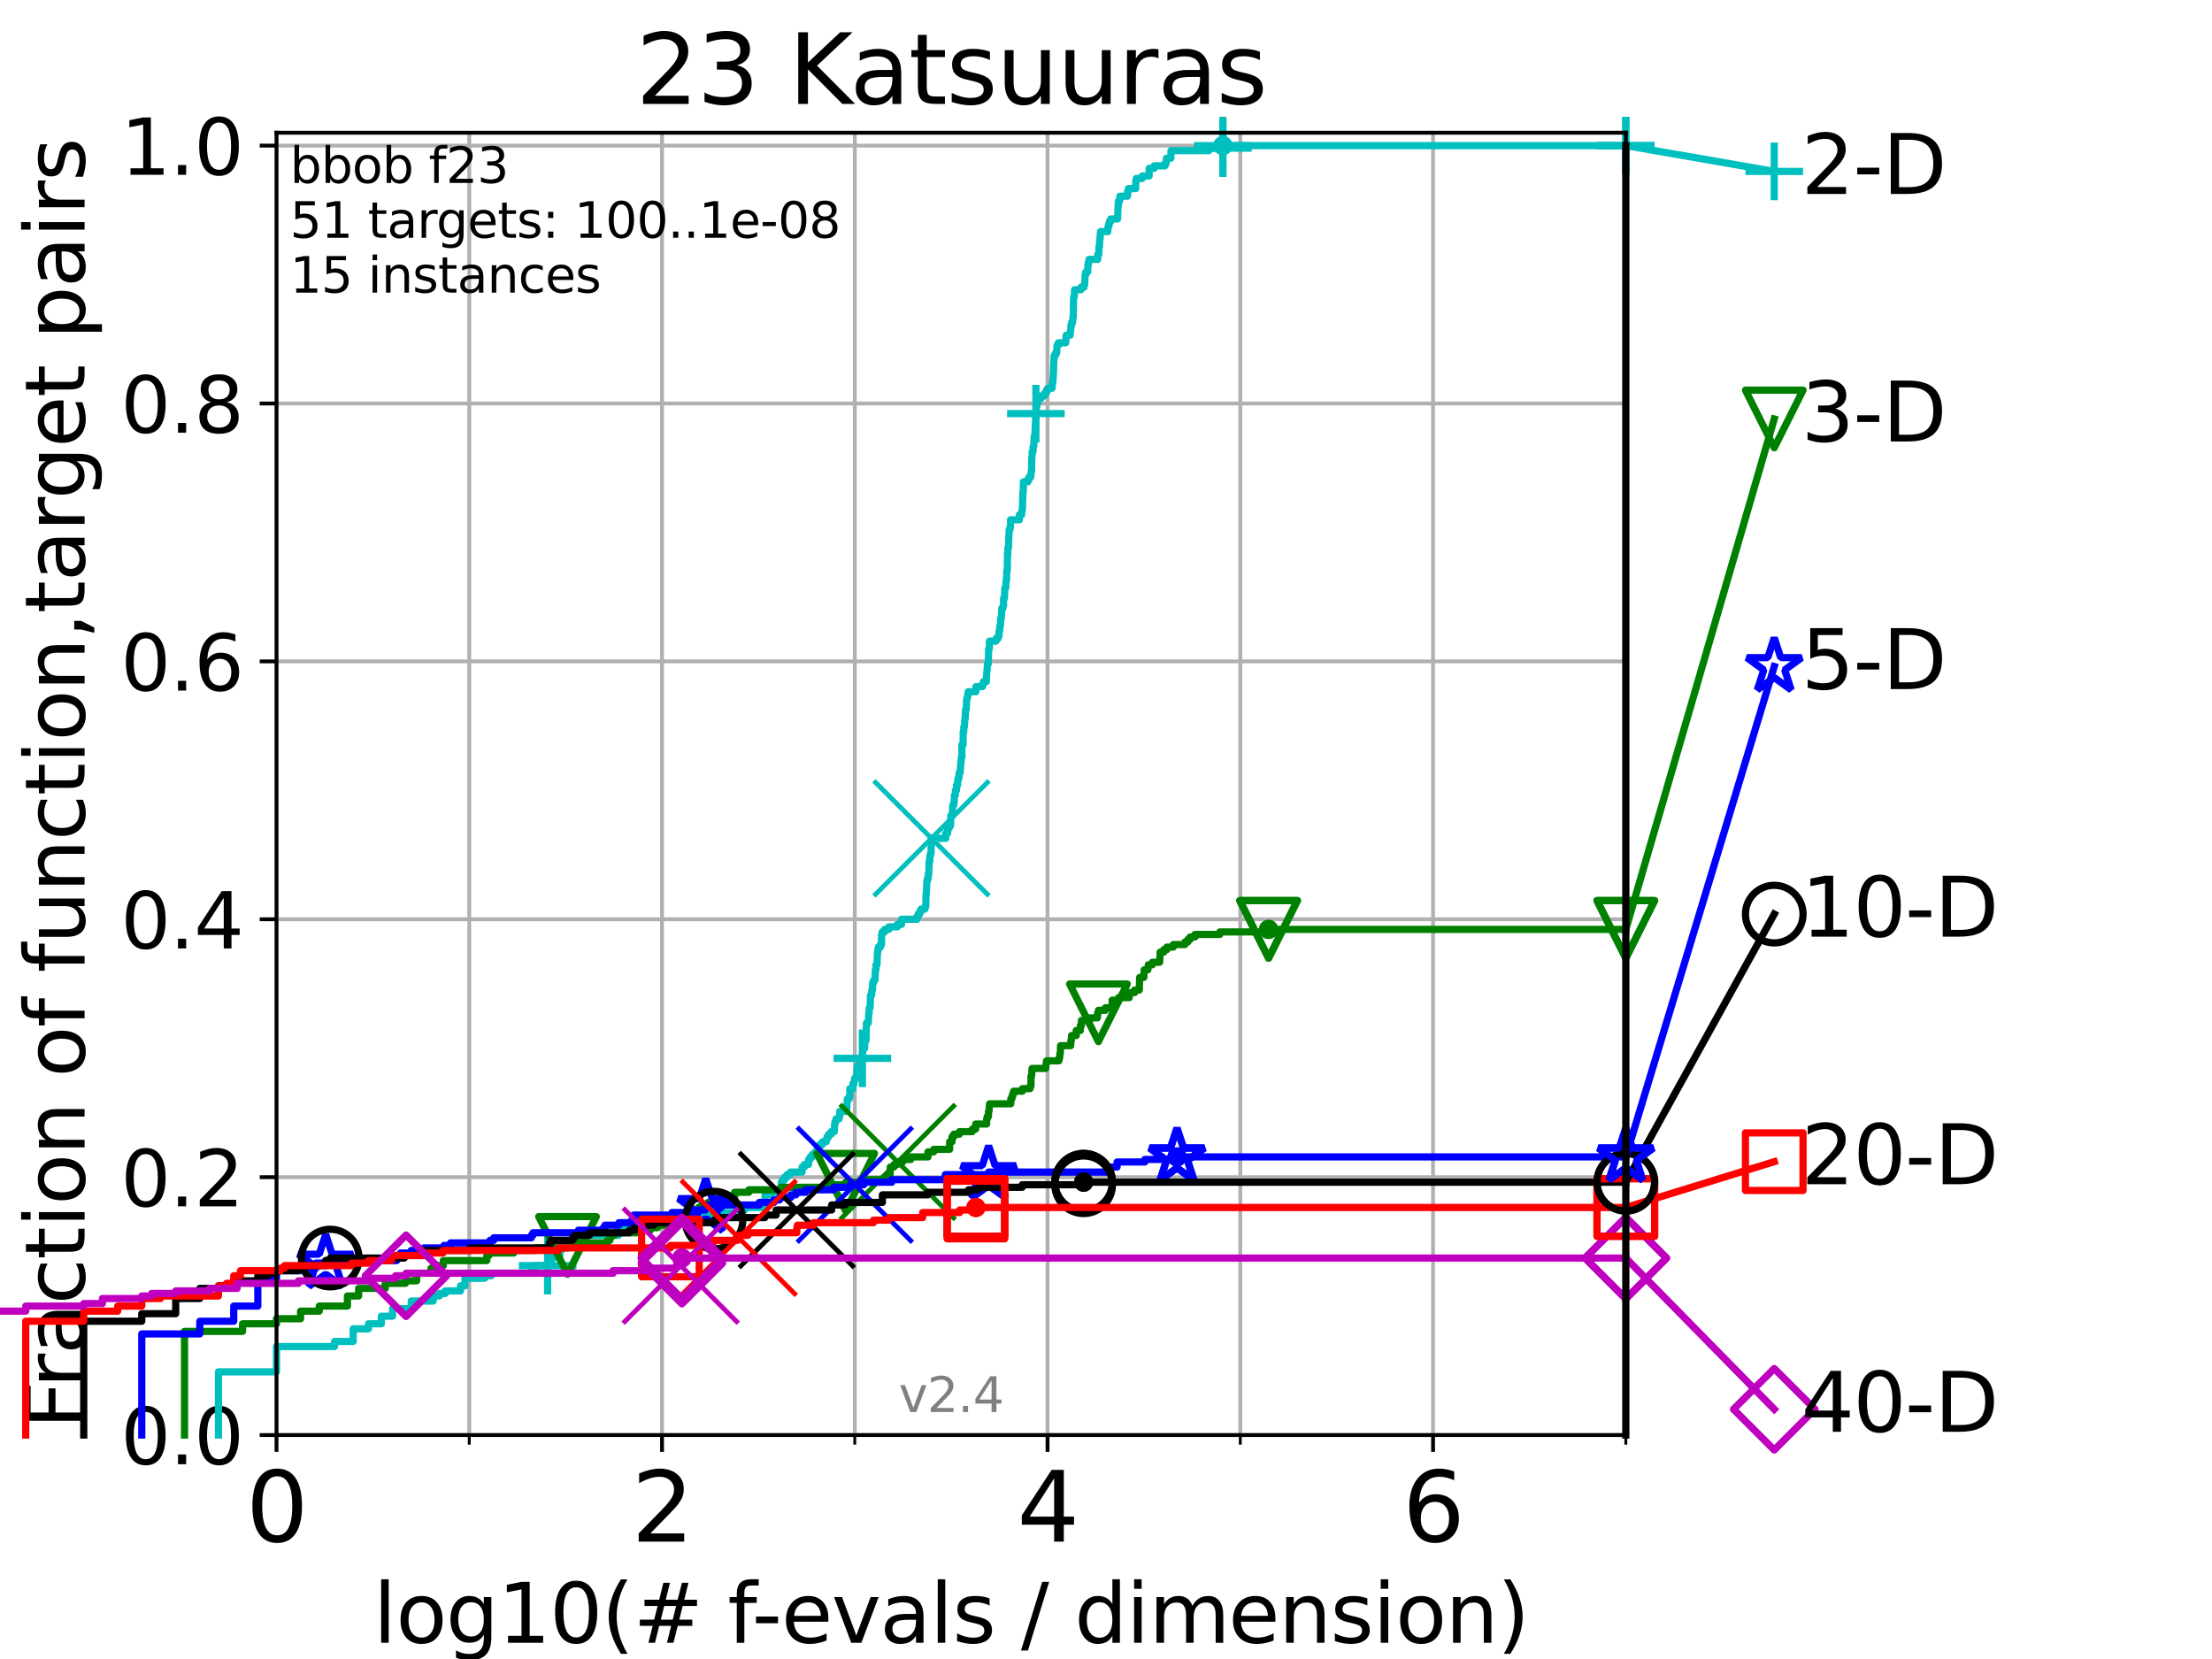 <?xml version="1.0" encoding="utf-8" standalone="no"?>
<!DOCTYPE svg PUBLIC "-//W3C//DTD SVG 1.1//EN"
  "http://www.w3.org/Graphics/SVG/1.1/DTD/svg11.dtd">
<svg height="345.6pt" version="1.1" viewBox="0 0 460.8 345.6" width="460.8pt" xmlns="http://www.w3.org/2000/svg" xmlns:xlink="http://www.w3.org/1999/xlink">
 <defs>
  <style type="text/css">*{stroke-linecap:butt;stroke-linejoin:round;}</style>
 </defs>
 <g id="figure_1">
  <g id="patch_1">
   <path d="M 0 345.6 
L 460.8 345.6 
L 460.8 0 
L 0 0 
z
" style="fill:#ffffff;"/>
  </g>
  <g id="axes_1">
   <g id="patch_2">
    <path d="M 57.6 298.944 
L 338.688 298.944 
L 338.688 27.648 
L 57.6 27.648 
z
" style="fill:#ffffff;"/>
   </g>
   <g id="matplotlib.axis_1">
    <g id="xtick_1">
     <g id="line2d_1">
      <path clip-path="url(#pef28c90b93)" d="M 57.6 298.944 
L 57.6 27.648 
" style="fill:none;stroke:#b0b0b0;stroke-linecap:square;stroke-width:0.8;"/>
     </g>
     <g id="line2d_2">
      <defs>
       <path d="M 0 0 
L 0 3.5 
" id="m86106d949b" style="stroke:#000000;stroke-width:0.8;"/>
      </defs>
      <g>
       <use style="stroke:#000000;stroke-width:0.8;" x="57.6" xlink:href="#m86106d949b" y="298.944"/>
      </g>
     </g>
     <g id="text_1">
      <!-- 0 -->
      <g transform="translate(51.237 321.141)scale(0.2 -0.2)">
       <defs>
        <path d="M 2034 4250 
Q 1547 4250 1301 3770 
Q 1056 3291 1056 2328 
Q 1056 1369 1301 889 
Q 1547 409 2034 409 
Q 2525 409 2770 889 
Q 3016 1369 3016 2328 
Q 3016 3291 2770 3770 
Q 2525 4250 2034 4250 
z
M 2034 4750 
Q 2819 4750 3233 4129 
Q 3647 3509 3647 2328 
Q 3647 1150 3233 529 
Q 2819 -91 2034 -91 
Q 1250 -91 836 529 
Q 422 1150 422 2328 
Q 422 3509 836 4129 
Q 1250 4750 2034 4750 
z
" id="DejaVuSans-30" transform="scale(0.016)"/>
       </defs>
       <use xlink:href="#DejaVuSans-30"/>
      </g>
     </g>
    </g>
    <g id="xtick_2">
     <g id="line2d_3">
      <path clip-path="url(#pef28c90b93)" d="M 137.911 298.944 
L 137.911 27.648 
" style="fill:none;stroke:#b0b0b0;stroke-linecap:square;stroke-width:0.8;"/>
     </g>
     <g id="line2d_4">
      <g>
       <use style="stroke:#000000;stroke-width:0.8;" x="137.911" xlink:href="#m86106d949b" y="298.944"/>
      </g>
     </g>
     <g id="text_2">
      <!-- 2 -->
      <g transform="translate(131.548 321.141)scale(0.2 -0.2)">
       <defs>
        <path d="M 1228 531 
L 3431 531 
L 3431 0 
L 469 0 
L 469 531 
Q 828 903 1448 1529 
Q 2069 2156 2228 2338 
Q 2531 2678 2651 2914 
Q 2772 3150 2772 3378 
Q 2772 3750 2511 3984 
Q 2250 4219 1831 4219 
Q 1534 4219 1204 4116 
Q 875 4013 500 3803 
L 500 4441 
Q 881 4594 1212 4672 
Q 1544 4750 1819 4750 
Q 2544 4750 2975 4387 
Q 3406 4025 3406 3419 
Q 3406 3131 3298 2873 
Q 3191 2616 2906 2266 
Q 2828 2175 2409 1742 
Q 1991 1309 1228 531 
z
" id="DejaVuSans-32" transform="scale(0.016)"/>
       </defs>
       <use xlink:href="#DejaVuSans-32"/>
      </g>
     </g>
    </g>
    <g id="xtick_3">
     <g id="line2d_5">
      <path clip-path="url(#pef28c90b93)" d="M 218.222 298.944 
L 218.222 27.648 
" style="fill:none;stroke:#b0b0b0;stroke-linecap:square;stroke-width:0.8;"/>
     </g>
     <g id="line2d_6">
      <g>
       <use style="stroke:#000000;stroke-width:0.8;" x="218.222" xlink:href="#m86106d949b" y="298.944"/>
      </g>
     </g>
     <g id="text_3">
      <!-- 4 -->
      <g transform="translate(211.859 321.141)scale(0.2 -0.2)">
       <defs>
        <path d="M 2419 4116 
L 825 1625 
L 2419 1625 
L 2419 4116 
z
M 2253 4666 
L 3047 4666 
L 3047 1625 
L 3713 1625 
L 3713 1100 
L 3047 1100 
L 3047 0 
L 2419 0 
L 2419 1100 
L 313 1100 
L 313 1709 
L 2253 4666 
z
" id="DejaVuSans-34" transform="scale(0.016)"/>
       </defs>
       <use xlink:href="#DejaVuSans-34"/>
      </g>
     </g>
    </g>
    <g id="xtick_4">
     <g id="line2d_7">
      <path clip-path="url(#pef28c90b93)" d="M 298.533 298.944 
L 298.533 27.648 
" style="fill:none;stroke:#b0b0b0;stroke-linecap:square;stroke-width:0.8;"/>
     </g>
     <g id="line2d_8">
      <g>
       <use style="stroke:#000000;stroke-width:0.8;" x="298.533" xlink:href="#m86106d949b" y="298.944"/>
      </g>
     </g>
     <g id="text_4">
      <!-- 6 -->
      <g transform="translate(292.17 321.141)scale(0.2 -0.2)">
       <defs>
        <path d="M 2113 2584 
Q 1688 2584 1439 2293 
Q 1191 2003 1191 1497 
Q 1191 994 1439 701 
Q 1688 409 2113 409 
Q 2538 409 2786 701 
Q 3034 994 3034 1497 
Q 3034 2003 2786 2293 
Q 2538 2584 2113 2584 
z
M 3366 4563 
L 3366 3988 
Q 3128 4100 2886 4159 
Q 2644 4219 2406 4219 
Q 1781 4219 1451 3797 
Q 1122 3375 1075 2522 
Q 1259 2794 1537 2939 
Q 1816 3084 2150 3084 
Q 2853 3084 3261 2657 
Q 3669 2231 3669 1497 
Q 3669 778 3244 343 
Q 2819 -91 2113 -91 
Q 1303 -91 875 529 
Q 447 1150 447 2328 
Q 447 3434 972 4092 
Q 1497 4750 2381 4750 
Q 2619 4750 2861 4703 
Q 3103 4656 3366 4563 
z
" id="DejaVuSans-36" transform="scale(0.016)"/>
       </defs>
       <use xlink:href="#DejaVuSans-36"/>
      </g>
     </g>
    </g>
    <g id="xtick_5">
     <g id="line2d_9">
      <path clip-path="url(#pef28c90b93)" d="M 97.755 298.944 
L 97.755 27.648 
" style="fill:none;stroke:#b0b0b0;stroke-linecap:square;stroke-width:0.8;"/>
     </g>
     <g id="line2d_10">
      <defs>
       <path d="M 0 0 
L 0 2 
" id="md8ef064222" style="stroke:#000000;stroke-width:0.6;"/>
      </defs>
      <g>
       <use style="stroke:#000000;stroke-width:0.6;" x="97.755" xlink:href="#md8ef064222" y="298.944"/>
      </g>
     </g>
    </g>
    <g id="xtick_6">
     <g id="line2d_11">
      <path clip-path="url(#pef28c90b93)" d="M 178.066 298.944 
L 178.066 27.648 
" style="fill:none;stroke:#b0b0b0;stroke-linecap:square;stroke-width:0.8;"/>
     </g>
     <g id="line2d_12">
      <g>
       <use style="stroke:#000000;stroke-width:0.6;" x="178.066" xlink:href="#md8ef064222" y="298.944"/>
      </g>
     </g>
    </g>
    <g id="xtick_7">
     <g id="line2d_13">
      <path clip-path="url(#pef28c90b93)" d="M 258.377 298.944 
L 258.377 27.648 
" style="fill:none;stroke:#b0b0b0;stroke-linecap:square;stroke-width:0.8;"/>
     </g>
     <g id="line2d_14">
      <g>
       <use style="stroke:#000000;stroke-width:0.6;" x="258.377" xlink:href="#md8ef064222" y="298.944"/>
      </g>
     </g>
    </g>
    <g id="xtick_8">
     <g id="line2d_15">
      <path clip-path="url(#pef28c90b93)" d="M 338.688 298.944 
L 338.688 27.648 
" style="fill:none;stroke:#b0b0b0;stroke-linecap:square;stroke-width:0.8;"/>
     </g>
     <g id="line2d_16">
      <g>
       <use style="stroke:#000000;stroke-width:0.6;" x="338.688" xlink:href="#md8ef064222" y="298.944"/>
      </g>
     </g>
    </g>
    <g id="text_5">
     <!-- log10(# f-evals / dimension) -->
     <g transform="translate(77.764 342.218)scale(0.17 -0.17)">
      <defs>
       <path d="M 603 4863 
L 1178 4863 
L 1178 0 
L 603 0 
L 603 4863 
z
" id="DejaVuSans-6c" transform="scale(0.016)"/>
       <path d="M 1959 3097 
Q 1497 3097 1228 2736 
Q 959 2375 959 1747 
Q 959 1119 1226 758 
Q 1494 397 1959 397 
Q 2419 397 2687 759 
Q 2956 1122 2956 1747 
Q 2956 2369 2687 2733 
Q 2419 3097 1959 3097 
z
M 1959 3584 
Q 2709 3584 3137 3096 
Q 3566 2609 3566 1747 
Q 3566 888 3137 398 
Q 2709 -91 1959 -91 
Q 1206 -91 779 398 
Q 353 888 353 1747 
Q 353 2609 779 3096 
Q 1206 3584 1959 3584 
z
" id="DejaVuSans-6f" transform="scale(0.016)"/>
       <path d="M 2906 1791 
Q 2906 2416 2648 2759 
Q 2391 3103 1925 3103 
Q 1463 3103 1205 2759 
Q 947 2416 947 1791 
Q 947 1169 1205 825 
Q 1463 481 1925 481 
Q 2391 481 2648 825 
Q 2906 1169 2906 1791 
z
M 3481 434 
Q 3481 -459 3084 -895 
Q 2688 -1331 1869 -1331 
Q 1566 -1331 1297 -1286 
Q 1028 -1241 775 -1147 
L 775 -588 
Q 1028 -725 1275 -790 
Q 1522 -856 1778 -856 
Q 2344 -856 2625 -561 
Q 2906 -266 2906 331 
L 2906 616 
Q 2728 306 2450 153 
Q 2172 0 1784 0 
Q 1141 0 747 490 
Q 353 981 353 1791 
Q 353 2603 747 3093 
Q 1141 3584 1784 3584 
Q 2172 3584 2450 3431 
Q 2728 3278 2906 2969 
L 2906 3500 
L 3481 3500 
L 3481 434 
z
" id="DejaVuSans-67" transform="scale(0.016)"/>
       <path d="M 794 531 
L 1825 531 
L 1825 4091 
L 703 3866 
L 703 4441 
L 1819 4666 
L 2450 4666 
L 2450 531 
L 3481 531 
L 3481 0 
L 794 0 
L 794 531 
z
" id="DejaVuSans-31" transform="scale(0.016)"/>
       <path d="M 1984 4856 
Q 1566 4138 1362 3434 
Q 1159 2731 1159 2009 
Q 1159 1288 1364 580 
Q 1569 -128 1984 -844 
L 1484 -844 
Q 1016 -109 783 600 
Q 550 1309 550 2009 
Q 550 2706 781 3412 
Q 1013 4119 1484 4856 
L 1984 4856 
z
" id="DejaVuSans-28" transform="scale(0.016)"/>
       <path d="M 3272 2816 
L 2363 2816 
L 2100 1772 
L 3016 1772 
L 3272 2816 
z
M 2803 4594 
L 2478 3297 
L 3391 3297 
L 3719 4594 
L 4219 4594 
L 3897 3297 
L 4872 3297 
L 4872 2816 
L 3775 2816 
L 3519 1772 
L 4513 1772 
L 4513 1294 
L 3397 1294 
L 3072 0 
L 2572 0 
L 2894 1294 
L 1978 1294 
L 1656 0 
L 1153 0 
L 1478 1294 
L 494 1294 
L 494 1772 
L 1594 1772 
L 1856 2816 
L 850 2816 
L 850 3297 
L 1978 3297 
L 2297 4594 
L 2803 4594 
z
" id="DejaVuSans-23" transform="scale(0.016)"/>
       <path id="DejaVuSans-20" transform="scale(0.016)"/>
       <path d="M 2375 4863 
L 2375 4384 
L 1825 4384 
Q 1516 4384 1395 4259 
Q 1275 4134 1275 3809 
L 1275 3500 
L 2222 3500 
L 2222 3053 
L 1275 3053 
L 1275 0 
L 697 0 
L 697 3053 
L 147 3053 
L 147 3500 
L 697 3500 
L 697 3744 
Q 697 4328 969 4595 
Q 1241 4863 1831 4863 
L 2375 4863 
z
" id="DejaVuSans-66" transform="scale(0.016)"/>
       <path d="M 313 2009 
L 1997 2009 
L 1997 1497 
L 313 1497 
L 313 2009 
z
" id="DejaVuSans-2d" transform="scale(0.016)"/>
       <path d="M 3597 1894 
L 3597 1613 
L 953 1613 
Q 991 1019 1311 708 
Q 1631 397 2203 397 
Q 2534 397 2845 478 
Q 3156 559 3463 722 
L 3463 178 
Q 3153 47 2828 -22 
Q 2503 -91 2169 -91 
Q 1331 -91 842 396 
Q 353 884 353 1716 
Q 353 2575 817 3079 
Q 1281 3584 2069 3584 
Q 2775 3584 3186 3129 
Q 3597 2675 3597 1894 
z
M 3022 2063 
Q 3016 2534 2758 2815 
Q 2500 3097 2075 3097 
Q 1594 3097 1305 2825 
Q 1016 2553 972 2059 
L 3022 2063 
z
" id="DejaVuSans-65" transform="scale(0.016)"/>
       <path d="M 191 3500 
L 800 3500 
L 1894 563 
L 2988 3500 
L 3597 3500 
L 2284 0 
L 1503 0 
L 191 3500 
z
" id="DejaVuSans-76" transform="scale(0.016)"/>
       <path d="M 2194 1759 
Q 1497 1759 1228 1600 
Q 959 1441 959 1056 
Q 959 750 1161 570 
Q 1363 391 1709 391 
Q 2188 391 2477 730 
Q 2766 1069 2766 1631 
L 2766 1759 
L 2194 1759 
z
M 3341 1997 
L 3341 0 
L 2766 0 
L 2766 531 
Q 2569 213 2275 61 
Q 1981 -91 1556 -91 
Q 1019 -91 701 211 
Q 384 513 384 1019 
Q 384 1609 779 1909 
Q 1175 2209 1959 2209 
L 2766 2209 
L 2766 2266 
Q 2766 2663 2505 2880 
Q 2244 3097 1772 3097 
Q 1472 3097 1187 3025 
Q 903 2953 641 2809 
L 641 3341 
Q 956 3463 1253 3523 
Q 1550 3584 1831 3584 
Q 2591 3584 2966 3190 
Q 3341 2797 3341 1997 
z
" id="DejaVuSans-61" transform="scale(0.016)"/>
       <path d="M 2834 3397 
L 2834 2853 
Q 2591 2978 2328 3040 
Q 2066 3103 1784 3103 
Q 1356 3103 1142 2972 
Q 928 2841 928 2578 
Q 928 2378 1081 2264 
Q 1234 2150 1697 2047 
L 1894 2003 
Q 2506 1872 2764 1633 
Q 3022 1394 3022 966 
Q 3022 478 2636 193 
Q 2250 -91 1575 -91 
Q 1294 -91 989 -36 
Q 684 19 347 128 
L 347 722 
Q 666 556 975 473 
Q 1284 391 1588 391 
Q 1994 391 2212 530 
Q 2431 669 2431 922 
Q 2431 1156 2273 1281 
Q 2116 1406 1581 1522 
L 1381 1569 
Q 847 1681 609 1914 
Q 372 2147 372 2553 
Q 372 3047 722 3315 
Q 1072 3584 1716 3584 
Q 2034 3584 2315 3537 
Q 2597 3491 2834 3397 
z
" id="DejaVuSans-73" transform="scale(0.016)"/>
       <path d="M 1625 4666 
L 2156 4666 
L 531 -594 
L 0 -594 
L 1625 4666 
z
" id="DejaVuSans-2f" transform="scale(0.016)"/>
       <path d="M 2906 2969 
L 2906 4863 
L 3481 4863 
L 3481 0 
L 2906 0 
L 2906 525 
Q 2725 213 2448 61 
Q 2172 -91 1784 -91 
Q 1150 -91 751 415 
Q 353 922 353 1747 
Q 353 2572 751 3078 
Q 1150 3584 1784 3584 
Q 2172 3584 2448 3432 
Q 2725 3281 2906 2969 
z
M 947 1747 
Q 947 1113 1208 752 
Q 1469 391 1925 391 
Q 2381 391 2643 752 
Q 2906 1113 2906 1747 
Q 2906 2381 2643 2742 
Q 2381 3103 1925 3103 
Q 1469 3103 1208 2742 
Q 947 2381 947 1747 
z
" id="DejaVuSans-64" transform="scale(0.016)"/>
       <path d="M 603 3500 
L 1178 3500 
L 1178 0 
L 603 0 
L 603 3500 
z
M 603 4863 
L 1178 4863 
L 1178 4134 
L 603 4134 
L 603 4863 
z
" id="DejaVuSans-69" transform="scale(0.016)"/>
       <path d="M 3328 2828 
Q 3544 3216 3844 3400 
Q 4144 3584 4550 3584 
Q 5097 3584 5394 3201 
Q 5691 2819 5691 2113 
L 5691 0 
L 5113 0 
L 5113 2094 
Q 5113 2597 4934 2840 
Q 4756 3084 4391 3084 
Q 3944 3084 3684 2787 
Q 3425 2491 3425 1978 
L 3425 0 
L 2847 0 
L 2847 2094 
Q 2847 2600 2669 2842 
Q 2491 3084 2119 3084 
Q 1678 3084 1418 2786 
Q 1159 2488 1159 1978 
L 1159 0 
L 581 0 
L 581 3500 
L 1159 3500 
L 1159 2956 
Q 1356 3278 1631 3431 
Q 1906 3584 2284 3584 
Q 2666 3584 2933 3390 
Q 3200 3197 3328 2828 
z
" id="DejaVuSans-6d" transform="scale(0.016)"/>
       <path d="M 3513 2113 
L 3513 0 
L 2938 0 
L 2938 2094 
Q 2938 2591 2744 2837 
Q 2550 3084 2163 3084 
Q 1697 3084 1428 2787 
Q 1159 2491 1159 1978 
L 1159 0 
L 581 0 
L 581 3500 
L 1159 3500 
L 1159 2956 
Q 1366 3272 1645 3428 
Q 1925 3584 2291 3584 
Q 2894 3584 3203 3211 
Q 3513 2838 3513 2113 
z
" id="DejaVuSans-6e" transform="scale(0.016)"/>
       <path d="M 513 4856 
L 1013 4856 
Q 1481 4119 1714 3412 
Q 1947 2706 1947 2009 
Q 1947 1309 1714 600 
Q 1481 -109 1013 -844 
L 513 -844 
Q 928 -128 1133 580 
Q 1338 1288 1338 2009 
Q 1338 2731 1133 3434 
Q 928 4138 513 4856 
z
" id="DejaVuSans-29" transform="scale(0.016)"/>
      </defs>
      <use xlink:href="#DejaVuSans-6c"/>
      <use x="27.783" xlink:href="#DejaVuSans-6f"/>
      <use x="88.965" xlink:href="#DejaVuSans-67"/>
      <use x="152.441" xlink:href="#DejaVuSans-31"/>
      <use x="216.064" xlink:href="#DejaVuSans-30"/>
      <use x="279.688" xlink:href="#DejaVuSans-28"/>
      <use x="318.701" xlink:href="#DejaVuSans-23"/>
      <use x="402.49" xlink:href="#DejaVuSans-20"/>
      <use x="434.277" xlink:href="#DejaVuSans-66"/>
      <use x="463.982" xlink:href="#DejaVuSans-2d"/>
      <use x="500.066" xlink:href="#DejaVuSans-65"/>
      <use x="561.59" xlink:href="#DejaVuSans-76"/>
      <use x="620.77" xlink:href="#DejaVuSans-61"/>
      <use x="682.049" xlink:href="#DejaVuSans-6c"/>
      <use x="709.832" xlink:href="#DejaVuSans-73"/>
      <use x="761.932" xlink:href="#DejaVuSans-20"/>
      <use x="793.719" xlink:href="#DejaVuSans-2f"/>
      <use x="827.41" xlink:href="#DejaVuSans-20"/>
      <use x="859.197" xlink:href="#DejaVuSans-64"/>
      <use x="922.674" xlink:href="#DejaVuSans-69"/>
      <use x="950.457" xlink:href="#DejaVuSans-6d"/>
      <use x="1047.869" xlink:href="#DejaVuSans-65"/>
      <use x="1109.393" xlink:href="#DejaVuSans-6e"/>
      <use x="1172.771" xlink:href="#DejaVuSans-73"/>
      <use x="1224.871" xlink:href="#DejaVuSans-69"/>
      <use x="1252.654" xlink:href="#DejaVuSans-6f"/>
      <use x="1313.836" xlink:href="#DejaVuSans-6e"/>
      <use x="1377.215" xlink:href="#DejaVuSans-29"/>
     </g>
    </g>
   </g>
   <g id="matplotlib.axis_2">
    <g id="ytick_1">
     <g id="line2d_17">
      <path clip-path="url(#pef28c90b93)" d="M 57.6 298.944 
L 338.688 298.944 
" style="fill:none;stroke:#b0b0b0;stroke-linecap:square;stroke-width:0.8;"/>
     </g>
     <g id="line2d_18">
      <defs>
       <path d="M 0 0 
L -3.5 0 
" id="mdb1c97e6b8" style="stroke:#000000;stroke-width:0.8;"/>
      </defs>
      <g>
       <use style="stroke:#000000;stroke-width:0.8;" x="57.6" xlink:href="#mdb1c97e6b8" y="298.944"/>
      </g>
     </g>
     <g id="text_6">
      <!-- 0.0 -->
      <g transform="translate(25.155 305.023)scale(0.16 -0.16)">
       <defs>
        <path d="M 684 794 
L 1344 794 
L 1344 0 
L 684 0 
L 684 794 
z
" id="DejaVuSans-2e" transform="scale(0.016)"/>
       </defs>
       <use xlink:href="#DejaVuSans-30"/>
       <use x="63.623" xlink:href="#DejaVuSans-2e"/>
       <use x="95.41" xlink:href="#DejaVuSans-30"/>
      </g>
     </g>
    </g>
    <g id="ytick_2">
     <g id="line2d_19">
      <path clip-path="url(#pef28c90b93)" d="M 57.6 245.222 
L 338.688 245.222 
" style="fill:none;stroke:#b0b0b0;stroke-linecap:square;stroke-width:0.8;"/>
     </g>
     <g id="line2d_20">
      <g>
       <use style="stroke:#000000;stroke-width:0.8;" x="57.6" xlink:href="#mdb1c97e6b8" y="245.222"/>
      </g>
     </g>
     <g id="text_7">
      <!-- 0.2 -->
      <g transform="translate(25.155 251.301)scale(0.16 -0.16)">
       <use xlink:href="#DejaVuSans-30"/>
       <use x="63.623" xlink:href="#DejaVuSans-2e"/>
       <use x="95.41" xlink:href="#DejaVuSans-32"/>
      </g>
     </g>
    </g>
    <g id="ytick_3">
     <g id="line2d_21">
      <path clip-path="url(#pef28c90b93)" d="M 57.6 191.5 
L 338.688 191.5 
" style="fill:none;stroke:#b0b0b0;stroke-linecap:square;stroke-width:0.8;"/>
     </g>
     <g id="line2d_22">
      <g>
       <use style="stroke:#000000;stroke-width:0.8;" x="57.6" xlink:href="#mdb1c97e6b8" y="191.5"/>
      </g>
     </g>
     <g id="text_8">
      <!-- 0.4 -->
      <g transform="translate(25.155 197.579)scale(0.16 -0.16)">
       <use xlink:href="#DejaVuSans-30"/>
       <use x="63.623" xlink:href="#DejaVuSans-2e"/>
       <use x="95.41" xlink:href="#DejaVuSans-34"/>
      </g>
     </g>
    </g>
    <g id="ytick_4">
     <g id="line2d_23">
      <path clip-path="url(#pef28c90b93)" d="M 57.6 137.778 
L 338.688 137.778 
" style="fill:none;stroke:#b0b0b0;stroke-linecap:square;stroke-width:0.8;"/>
     </g>
     <g id="line2d_24">
      <g>
       <use style="stroke:#000000;stroke-width:0.8;" x="57.6" xlink:href="#mdb1c97e6b8" y="137.778"/>
      </g>
     </g>
     <g id="text_9">
      <!-- 0.6 -->
      <g transform="translate(25.155 143.857)scale(0.16 -0.16)">
       <use xlink:href="#DejaVuSans-30"/>
       <use x="63.623" xlink:href="#DejaVuSans-2e"/>
       <use x="95.41" xlink:href="#DejaVuSans-36"/>
      </g>
     </g>
    </g>
    <g id="ytick_5">
     <g id="line2d_25">
      <path clip-path="url(#pef28c90b93)" d="M 57.6 84.056 
L 338.688 84.056 
" style="fill:none;stroke:#b0b0b0;stroke-linecap:square;stroke-width:0.8;"/>
     </g>
     <g id="line2d_26">
      <g>
       <use style="stroke:#000000;stroke-width:0.8;" x="57.6" xlink:href="#mdb1c97e6b8" y="84.056"/>
      </g>
     </g>
     <g id="text_10">
      <!-- 0.8 -->
      <g transform="translate(25.155 90.135)scale(0.16 -0.16)">
       <defs>
        <path d="M 2034 2216 
Q 1584 2216 1326 1975 
Q 1069 1734 1069 1313 
Q 1069 891 1326 650 
Q 1584 409 2034 409 
Q 2484 409 2743 651 
Q 3003 894 3003 1313 
Q 3003 1734 2745 1975 
Q 2488 2216 2034 2216 
z
M 1403 2484 
Q 997 2584 770 2862 
Q 544 3141 544 3541 
Q 544 4100 942 4425 
Q 1341 4750 2034 4750 
Q 2731 4750 3128 4425 
Q 3525 4100 3525 3541 
Q 3525 3141 3298 2862 
Q 3072 2584 2669 2484 
Q 3125 2378 3379 2068 
Q 3634 1759 3634 1313 
Q 3634 634 3220 271 
Q 2806 -91 2034 -91 
Q 1263 -91 848 271 
Q 434 634 434 1313 
Q 434 1759 690 2068 
Q 947 2378 1403 2484 
z
M 1172 3481 
Q 1172 3119 1398 2916 
Q 1625 2713 2034 2713 
Q 2441 2713 2670 2916 
Q 2900 3119 2900 3481 
Q 2900 3844 2670 4047 
Q 2441 4250 2034 4250 
Q 1625 4250 1398 4047 
Q 1172 3844 1172 3481 
z
" id="DejaVuSans-38" transform="scale(0.016)"/>
       </defs>
       <use xlink:href="#DejaVuSans-30"/>
       <use x="63.623" xlink:href="#DejaVuSans-2e"/>
       <use x="95.41" xlink:href="#DejaVuSans-38"/>
      </g>
     </g>
    </g>
    <g id="ytick_6">
     <g id="line2d_27">
      <path clip-path="url(#pef28c90b93)" d="M 57.6 30.334 
L 338.688 30.334 
" style="fill:none;stroke:#b0b0b0;stroke-linecap:square;stroke-width:0.8;"/>
     </g>
     <g id="line2d_28">
      <g>
       <use style="stroke:#000000;stroke-width:0.8;" x="57.6" xlink:href="#mdb1c97e6b8" y="30.334"/>
      </g>
     </g>
     <g id="text_11">
      <!-- 1.0 -->
      <g transform="translate(25.155 36.413)scale(0.16 -0.16)">
       <use xlink:href="#DejaVuSans-31"/>
       <use x="63.623" xlink:href="#DejaVuSans-2e"/>
       <use x="95.41" xlink:href="#DejaVuSans-30"/>
      </g>
     </g>
    </g>
    <g id="text_12">
     <!-- Fraction of function,target pairs -->
     <g transform="translate(17.62 297.681)rotate(-90)scale(0.17 -0.17)">
      <defs>
       <path d="M 628 4666 
L 3309 4666 
L 3309 4134 
L 1259 4134 
L 1259 2759 
L 3109 2759 
L 3109 2228 
L 1259 2228 
L 1259 0 
L 628 0 
L 628 4666 
z
" id="DejaVuSans-46" transform="scale(0.016)"/>
       <path d="M 2631 2963 
Q 2534 3019 2420 3045 
Q 2306 3072 2169 3072 
Q 1681 3072 1420 2755 
Q 1159 2438 1159 1844 
L 1159 0 
L 581 0 
L 581 3500 
L 1159 3500 
L 1159 2956 
Q 1341 3275 1631 3429 
Q 1922 3584 2338 3584 
Q 2397 3584 2469 3576 
Q 2541 3569 2628 3553 
L 2631 2963 
z
" id="DejaVuSans-72" transform="scale(0.016)"/>
       <path d="M 3122 3366 
L 3122 2828 
Q 2878 2963 2633 3030 
Q 2388 3097 2138 3097 
Q 1578 3097 1268 2742 
Q 959 2388 959 1747 
Q 959 1106 1268 751 
Q 1578 397 2138 397 
Q 2388 397 2633 464 
Q 2878 531 3122 666 
L 3122 134 
Q 2881 22 2623 -34 
Q 2366 -91 2075 -91 
Q 1284 -91 818 406 
Q 353 903 353 1747 
Q 353 2603 823 3093 
Q 1294 3584 2113 3584 
Q 2378 3584 2631 3529 
Q 2884 3475 3122 3366 
z
" id="DejaVuSans-63" transform="scale(0.016)"/>
       <path d="M 1172 4494 
L 1172 3500 
L 2356 3500 
L 2356 3053 
L 1172 3053 
L 1172 1153 
Q 1172 725 1289 603 
Q 1406 481 1766 481 
L 2356 481 
L 2356 0 
L 1766 0 
Q 1100 0 847 248 
Q 594 497 594 1153 
L 594 3053 
L 172 3053 
L 172 3500 
L 594 3500 
L 594 4494 
L 1172 4494 
z
" id="DejaVuSans-74" transform="scale(0.016)"/>
       <path d="M 544 1381 
L 544 3500 
L 1119 3500 
L 1119 1403 
Q 1119 906 1312 657 
Q 1506 409 1894 409 
Q 2359 409 2629 706 
Q 2900 1003 2900 1516 
L 2900 3500 
L 3475 3500 
L 3475 0 
L 2900 0 
L 2900 538 
Q 2691 219 2414 64 
Q 2138 -91 1772 -91 
Q 1169 -91 856 284 
Q 544 659 544 1381 
z
M 1991 3584 
L 1991 3584 
z
" id="DejaVuSans-75" transform="scale(0.016)"/>
       <path d="M 750 794 
L 1409 794 
L 1409 256 
L 897 -744 
L 494 -744 
L 750 256 
L 750 794 
z
" id="DejaVuSans-2c" transform="scale(0.016)"/>
       <path d="M 1159 525 
L 1159 -1331 
L 581 -1331 
L 581 3500 
L 1159 3500 
L 1159 2969 
Q 1341 3281 1617 3432 
Q 1894 3584 2278 3584 
Q 2916 3584 3314 3078 
Q 3713 2572 3713 1747 
Q 3713 922 3314 415 
Q 2916 -91 2278 -91 
Q 1894 -91 1617 61 
Q 1341 213 1159 525 
z
M 3116 1747 
Q 3116 2381 2855 2742 
Q 2594 3103 2138 3103 
Q 1681 3103 1420 2742 
Q 1159 2381 1159 1747 
Q 1159 1113 1420 752 
Q 1681 391 2138 391 
Q 2594 391 2855 752 
Q 3116 1113 3116 1747 
z
" id="DejaVuSans-70" transform="scale(0.016)"/>
      </defs>
      <use xlink:href="#DejaVuSans-46"/>
      <use x="50.27" xlink:href="#DejaVuSans-72"/>
      <use x="91.383" xlink:href="#DejaVuSans-61"/>
      <use x="152.662" xlink:href="#DejaVuSans-63"/>
      <use x="207.643" xlink:href="#DejaVuSans-74"/>
      <use x="246.852" xlink:href="#DejaVuSans-69"/>
      <use x="274.635" xlink:href="#DejaVuSans-6f"/>
      <use x="335.816" xlink:href="#DejaVuSans-6e"/>
      <use x="399.195" xlink:href="#DejaVuSans-20"/>
      <use x="430.982" xlink:href="#DejaVuSans-6f"/>
      <use x="492.164" xlink:href="#DejaVuSans-66"/>
      <use x="527.369" xlink:href="#DejaVuSans-20"/>
      <use x="559.156" xlink:href="#DejaVuSans-66"/>
      <use x="594.361" xlink:href="#DejaVuSans-75"/>
      <use x="657.74" xlink:href="#DejaVuSans-6e"/>
      <use x="721.119" xlink:href="#DejaVuSans-63"/>
      <use x="776.1" xlink:href="#DejaVuSans-74"/>
      <use x="815.309" xlink:href="#DejaVuSans-69"/>
      <use x="843.092" xlink:href="#DejaVuSans-6f"/>
      <use x="904.273" xlink:href="#DejaVuSans-6e"/>
      <use x="967.652" xlink:href="#DejaVuSans-2c"/>
      <use x="999.439" xlink:href="#DejaVuSans-74"/>
      <use x="1038.648" xlink:href="#DejaVuSans-61"/>
      <use x="1099.928" xlink:href="#DejaVuSans-72"/>
      <use x="1139.291" xlink:href="#DejaVuSans-67"/>
      <use x="1202.768" xlink:href="#DejaVuSans-65"/>
      <use x="1264.291" xlink:href="#DejaVuSans-74"/>
      <use x="1303.5" xlink:href="#DejaVuSans-20"/>
      <use x="1335.287" xlink:href="#DejaVuSans-70"/>
      <use x="1398.764" xlink:href="#DejaVuSans-61"/>
      <use x="1460.043" xlink:href="#DejaVuSans-69"/>
      <use x="1487.826" xlink:href="#DejaVuSans-72"/>
      <use x="1528.939" xlink:href="#DejaVuSans-73"/>
     </g>
    </g>
   </g>
   <g id="line2d_29">
    <defs>
     <path d="M 0 1.5 
C 0.398 1.5 0.779 1.342 1.061 1.061 
C 1.342 0.779 1.5 0.398 1.5 0 
C 1.5 -0.398 1.342 -0.779 1.061 -1.061 
C 0.779 -1.342 0.398 -1.5 0 -1.5 
C -0.398 -1.5 -0.779 -1.342 -1.061 -1.061 
C -1.342 -0.779 -1.5 -0.398 -1.5 0 
C -1.5 0.398 -1.342 0.779 -1.061 1.061 
C -0.779 1.342 -0.398 1.5 0 1.5 
z
" id="m0beeb01d2f" style="stroke:#00bfbf;"/>
    </defs>
    <g>
     <use style="fill:#00bfbf;stroke:#00bfbf;" x="254.746" xlink:href="#m0beeb01d2f" y="30.334"/>
     <use style="fill:#00bfbf;stroke:#00bfbf;" x="254.746" xlink:href="#m0beeb01d2f" y="30.334"/>
    </g>
   </g>
   <g id="line2d_30">
    <path d="M 45.512 298.944 
L 45.512 285.777 
L 57.6 285.777 
L 57.6 280.51 
L 69.688 280.51 
L 69.688 279.457 
L 73.579 279.457 
L 73.579 276.823 
L 76.759 276.823 
L 76.759 275.77 
L 79.447 275.77 
L 79.447 274.19 
L 81.776 274.19 
L 81.776 272.61 
L 85.667 272.61 
L 85.667 271.03 
L 90.243 271.03 
L 90.243 269.976 
L 91.535 269.976 
L 91.535 269.45 
L 92.738 269.45 
L 92.738 268.923 
L 95.918 268.923 
L 95.918 267.87 
L 96.861 267.87 
L 96.861 266.289 
L 100.935 266.289 
L 100.935 265.763 
L 102.331 265.763 
L 102.331 265.236 
L 110.694 265.236 
L 110.694 264.183 
L 111.506 264.183 
L 111.506 263.656 
L 114.08 263.656 
L 114.08 263.129 
L 114.419 263.129 
L 114.419 262.603 
L 114.751 262.603 
L 114.751 262.076 
L 115.397 262.076 
L 115.397 261.549 
L 116.621 261.549 
L 116.621 260.496 
L 116.914 260.496 
L 116.914 258.916 
L 120.572 258.916 
L 120.572 257.336 
L 128.856 257.336 
L 128.856 256.282 
L 129.853 256.282 
L 129.853 255.756 
L 130.532 255.756 
L 130.532 255.229 
L 134.019 255.229 
L 134.019 254.176 
L 139.809 254.176 
L 139.809 253.649 
L 142.216 253.649 
L 142.216 253.122 
L 150.344 253.122 
L 150.344 252.596 
L 153.644 252.596 
L 153.644 252.069 
L 155.103 252.069 
L 155.103 251.542 
L 158.573 251.542 
L 158.573 251.016 
L 159.329 251.016 
L 159.38 248.909 
L 160.727 248.909 
L 160.727 248.382 
L 162.303 248.382 
L 162.303 247.855 
L 162.602 247.855 
L 162.602 247.329 
L 162.771 247.329 
L 162.771 246.275 
L 163.041 246.275 
L 163.041 245.749 
L 163.429 245.749 
L 163.429 245.222 
L 163.966 245.222 
L 163.966 244.695 
L 164.675 244.695 
L 164.675 244.169 
L 167.093 244.169 
L 167.093 243.115 
L 167.561 243.115 
L 167.561 242.589 
L 168.431 242.589 
L 168.431 241.535 
L 168.776 241.535 
L 168.776 241.009 
L 169.23 241.009 
L 169.23 240.482 
L 169.842 240.482 
L 169.842 239.955 
L 170.201 239.955 
L 170.283 238.902 
L 170.833 238.902 
L 170.833 238.375 
L 171.353 238.375 
L 171.353 237.848 
L 172.13 237.848 
L 172.13 237.322 
L 172.289 237.322 
L 172.289 236.795 
L 172.638 236.795 
L 172.638 236.268 
L 173.142 236.268 
L 173.142 235.742 
L 173.811 235.742 
L 173.856 234.162 
L 173.966 234.162 
L 173.966 233.635 
L 174.131 233.635 
L 174.131 233.108 
L 174.785 233.108 
L 174.785 232.582 
L 174.922 232.582 
L 174.922 231.528 
L 176.209 231.528 
L 176.209 231.001 
L 176.412 231.001 
L 176.517 228.895 
L 176.922 228.895 
L 176.922 228.368 
L 177.034 228.368 
L 177.034 226.788 
L 177.687 226.788 
L 177.696 225.735 
L 177.9 225.735 
L 177.9 225.208 
L 178.014 225.208 
L 178.014 224.681 
L 178.335 224.681 
L 178.335 224.155 
L 178.497 224.155 
L 178.548 222.575 
L 178.616 222.575 
L 178.616 222.048 
L 179.091 222.048 
L 179.091 221.521 
L 179.336 221.521 
L 179.376 220.468 
L 179.649 220.468 
L 179.752 218.361 
L 180.128 218.361 
L 180.128 216.781 
L 180.405 216.781 
L 180.488 213.094 
L 180.886 213.094 
L 180.982 210.987 
L 181.071 210.987 
L 181.071 209.934 
L 181.26 209.934 
L 181.347 207.301 
L 181.584 207.301 
L 181.613 206.247 
L 181.754 206.247 
L 181.79 204.667 
L 182.027 204.667 
L 182.027 204.141 
L 182.296 204.141 
L 182.351 202.034 
L 182.487 202.034 
L 182.487 200.98 
L 182.689 200.98 
L 182.795 198.347 
L 182.862 198.347 
L 182.862 197.82 
L 182.987 197.82 
L 182.987 197.294 
L 183.39 197.294 
L 183.39 196.767 
L 183.639 196.767 
L 183.639 194.66 
L 183.784 194.66 
L 183.784 194.133 
L 184.273 194.133 
L 184.273 193.607 
L 185.155 193.607 
L 185.155 193.08 
L 186.926 193.08 
L 186.926 192.553 
L 187.811 192.553 
L 187.811 191.5 
L 191.013 191.5 
L 191.013 190.973 
L 191.257 190.973 
L 191.257 190.447 
L 191.585 190.447 
L 191.585 189.92 
L 191.852 189.92 
L 191.852 189.393 
L 192.679 189.393 
L 192.679 188.867 
L 192.862 188.867 
L 192.915 186.233 
L 192.982 186.233 
L 193.085 183.6 
L 193.17 183.6 
L 193.17 183.073 
L 193.366 183.073 
L 193.392 182.02 
L 193.489 182.02 
L 193.561 179.386 
L 193.697 179.386 
L 193.697 178.333 
L 193.814 178.333 
L 193.814 177.806 
L 193.955 177.806 
L 194.014 174.646 
L 197.015 174.646 
L 197.015 173.593 
L 197.416 173.593 
L 197.416 172.539 
L 197.724 172.539 
L 197.724 172.013 
L 198.021 172.013 
L 198.068 169.906 
L 198.413 169.906 
L 198.449 167.799 
L 198.659 167.799 
L 198.659 167.272 
L 198.781 167.272 
L 198.8 165.692 
L 199.014 165.692 
L 199.037 164.639 
L 199.256 164.639 
L 199.256 163.586 
L 199.485 163.586 
L 199.485 162.532 
L 199.625 162.532 
L 199.625 162.006 
L 199.806 162.006 
L 199.809 160.952 
L 200.038 160.952 
L 200.149 158.846 
L 200.212 158.846 
L 200.247 157.792 
L 200.381 157.792 
L 200.381 155.159 
L 200.633 155.159 
L 200.638 152.525 
L 200.767 152.525 
L 200.767 151.472 
L 200.887 151.472 
L 200.993 149.892 
L 201.049 149.892 
L 201.14 147.785 
L 201.295 147.785 
L 201.364 145.678 
L 201.467 145.678 
L 201.467 145.152 
L 201.607 145.152 
L 201.695 144.098 
L 203.293 144.098 
L 203.293 143.045 
L 204.683 143.045 
L 204.683 142.518 
L 204.855 142.518 
L 204.855 141.992 
L 205.48 141.992 
L 205.558 139.885 
L 205.615 139.885 
L 205.701 138.305 
L 205.874 138.305 
L 205.96 135.145 
L 206.104 135.145 
L 206.118 133.565 
L 207.492 133.565 
L 207.492 133.038 
L 207.9 133.038 
L 207.9 132.511 
L 208.118 132.511 
L 208.118 131.458 
L 208.25 131.458 
L 208.26 130.404 
L 208.413 130.404 
L 208.454 128.824 
L 208.592 128.824 
L 208.693 126.718 
L 208.933 126.718 
L 208.933 126.191 
L 209.064 126.191 
L 209.064 124.611 
L 209.251 124.611 
L 209.305 122.504 
L 209.508 122.504 
L 209.587 120.924 
L 209.674 120.924 
L 209.737 118.817 
L 209.834 118.817 
L 209.892 115.131 
L 209.957 115.131 
L 209.957 114.077 
L 210.093 114.077 
L 210.174 111.444 
L 210.21 111.444 
L 210.21 110.39 
L 210.375 110.39 
L 210.375 109.864 
L 210.514 109.864 
L 210.514 108.284 
L 212.357 108.284 
L 212.363 107.23 
L 212.819 107.23 
L 212.918 106.177 
L 212.981 106.177 
L 213.089 102.49 
L 213.174 102.49 
L 213.194 100.383 
L 214.122 100.383 
L 214.122 99.857 
L 214.402 99.857 
L 214.402 99.33 
L 214.758 99.33 
L 214.799 98.277 
L 214.875 98.277 
L 214.952 95.116 
L 215.008 95.116 
L 215.023 94.063 
L 215.212 94.063 
L 215.212 93.01 
L 215.343 93.01 
L 215.453 90.903 
L 215.581 90.903 
L 215.69 88.27 
L 215.744 88.27 
L 215.798 85.636 
L 215.864 85.636 
L 215.942 84.583 
L 216.025 84.583 
L 216.025 84.056 
L 216.143 84.056 
L 216.143 83.003 
L 216.859 83.003 
L 216.859 82.476 
L 217.594 82.476 
L 217.594 81.949 
L 217.936 81.949 
L 217.936 81.423 
L 218.214 81.423 
L 218.214 80.896 
L 219.151 80.896 
L 219.216 79.843 
L 219.312 79.843 
L 219.42 78.263 
L 219.431 78.263 
L 219.54 75.102 
L 219.549 75.102 
L 219.61 74.049 
L 219.879 74.049 
L 219.879 73.522 
L 220.118 73.522 
L 220.202 71.942 
L 220.471 71.942 
L 220.471 71.416 
L 222.006 71.416 
L 222.101 69.836 
L 222.933 69.836 
L 223.011 68.782 
L 223.079 68.782 
L 223.087 67.729 
L 223.241 67.729 
L 223.241 67.202 
L 223.428 67.202 
L 223.517 66.149 
L 223.578 66.149 
L 223.647 61.935 
L 223.76 61.935 
L 223.859 60.355 
L 225.201 60.355 
L 225.201 59.829 
L 225.824 59.829 
L 225.824 59.302 
L 225.968 59.302 
L 226.044 57.195 
L 226.188 57.195 
L 226.188 56.668 
L 226.578 56.668 
L 226.638 55.088 
L 226.73 55.088 
L 226.73 54.562 
L 226.878 54.562 
L 226.878 54.035 
L 228.676 54.035 
L 228.676 52.982 
L 228.89 52.982 
L 228.947 51.402 
L 229.039 51.402 
L 229.089 49.821 
L 229.161 49.821 
L 229.246 48.241 
L 230.781 48.241 
L 230.826 47.188 
L 230.982 47.188 
L 230.982 46.661 
L 231.108 46.661 
L 231.108 46.135 
L 231.389 46.135 
L 231.389 45.608 
L 232.813 45.608 
L 232.912 42.975 
L 232.962 42.975 
L 232.966 41.921 
L 233.252 41.921 
L 233.298 40.868 
L 234.883 40.868 
L 234.902 39.814 
L 235.078 39.814 
L 235.078 39.288 
L 236.577 39.288 
L 236.597 37.708 
L 236.715 37.708 
L 236.715 37.181 
L 237.941 37.181 
L 237.941 36.654 
L 239.382 36.654 
L 239.41 35.074 
L 240.442 35.074 
L 240.442 34.548 
L 242.7 34.548 
L 242.7 34.021 
L 242.951 34.021 
L 242.988 32.968 
L 243.918 32.968 
L 243.941 31.387 
L 251.837 31.387 
L 251.837 30.861 
L 254.746 30.861 
L 254.746 30.334 
L 338.688 30.334 
L 338.688 30.334 
" style="fill:none;stroke:#00bfbf;stroke-linecap:square;stroke-width:1.5;"/>
   </g>
   <g id="line2d_31">
    <defs>
     <path d="M -6 0 
L 6 0 
M 0 6 
L 0 -6 
" id="m53e961a007" style="stroke:#00bfbf;stroke-width:1.5;"/>
    </defs>
    <g>
     <use style="fill-opacity:0;stroke:#00bfbf;stroke-width:1.5;" x="114.08" xlink:href="#m53e961a007" y="263.656"/>
     <use style="fill-opacity:0;stroke:#00bfbf;stroke-width:1.5;" x="179.649" xlink:href="#m53e961a007" y="220.468"/>
     <use style="fill-opacity:0;stroke:#00bfbf;stroke-width:1.5;" x="215.798" xlink:href="#m53e961a007" y="86.163"/>
     <use style="fill-opacity:0;stroke:#00bfbf;stroke-width:1.5;" x="254.746" xlink:href="#m53e961a007" y="30.861"/>
     <use style="fill-opacity:0;stroke:#00bfbf;stroke-width:1.5;" x="254.746" xlink:href="#m53e961a007" y="30.334"/>
     <use style="fill-opacity:0;stroke:#00bfbf;stroke-width:1.5;" x="338.688" xlink:href="#m53e961a007" y="30.334"/>
    </g>
   </g>
   <g id="line2d_32">
    <path style="fill:none;stroke:#00bfbf;stroke-linecap:square;stroke-width:1.5;"/>
    <g/>
   </g>
   <g id="line2d_33">
    <path clip-path="url(#pef28c90b93)" d="M 194.046 174.646 
" style="fill:none;stroke:#00bfbf;stroke-linecap:square;stroke-width:1.5;"/>
    <defs>
     <path d="M -12 12 
L 12 -12 
M -12 -12 
L 12 12 
" id="m2b02d4dcec" style="stroke:#00bfbf;"/>
    </defs>
    <g clip-path="url(#pef28c90b93)">
     <use style="fill:#00bfbf;stroke:#00bfbf;" x="194.046" xlink:href="#m2b02d4dcec" y="174.646"/>
    </g>
   </g>
   <g id="line2d_34">
    <defs>
     <path d="M 0 1.5 
C 0.398 1.5 0.779 1.342 1.061 1.061 
C 1.342 0.779 1.5 0.398 1.5 0 
C 1.5 -0.398 1.342 -0.779 1.061 -1.061 
C 0.779 -1.342 0.398 -1.5 0 -1.5 
C -0.398 -1.5 -0.779 -1.342 -1.061 -1.061 
C -1.342 -0.779 -1.5 -0.398 -1.5 0 
C -1.5 0.398 -1.342 0.779 -1.061 1.061 
C -0.779 1.342 -0.398 1.5 0 1.5 
z
" id="ma7a85e714d" style="stroke:#008000;"/>
    </defs>
    <g>
     <use style="fill:#008000;stroke:#008000;" x="264.271" xlink:href="#ma7a85e714d" y="193.607"/>
     <use style="fill:#008000;stroke:#008000;" x="264.271" xlink:href="#ma7a85e714d" y="193.607"/>
    </g>
   </g>
   <g id="line2d_35">
    <path d="M 38.441 298.944 
L 38.441 277.35 
L 50.529 277.35 
L 50.529 275.77 
L 57.6 275.77 
L 57.6 274.716 
L 62.617 274.716 
L 62.617 273.136 
L 66.508 273.136 
L 66.508 272.083 
L 72.376 272.083 
L 72.376 269.976 
L 74.705 269.976 
L 74.705 268.396 
L 80.259 268.396 
L 80.259 267.343 
L 84.464 267.343 
L 84.464 266.816 
L 86.793 266.816 
L 86.793 265.236 
L 89.79 265.236 
L 89.79 264.183 
L 90.684 264.183 
L 90.684 263.656 
L 92.347 263.656 
L 92.347 262.603 
L 101.413 262.603 
L 101.413 261.549 
L 101.878 261.549 
L 101.878 261.023 
L 107.009 261.023 
L 107.009 260.496 
L 111.506 260.496 
L 111.506 259.969 
L 118.221 259.969 
L 118.221 259.443 
L 119.436 259.443 
L 119.436 258.916 
L 126.507 258.916 
L 126.507 258.389 
L 127.057 258.389 
L 127.057 257.862 
L 127.272 257.862 
L 127.272 257.336 
L 128.006 257.336 
L 128.006 256.809 
L 133.125 256.809 
L 133.125 256.282 
L 135.482 256.282 
L 135.482 255.756 
L 136.955 255.756 
L 136.955 255.229 
L 138.539 255.229 
L 138.539 254.176 
L 144.982 254.176 
L 144.982 252.069 
L 145.516 252.069 
L 145.516 251.542 
L 146.144 251.542 
L 146.144 251.016 
L 147.47 251.016 
L 147.47 250.489 
L 149.647 250.489 
L 149.647 249.962 
L 149.999 249.962 
L 149.999 249.436 
L 153.032 249.436 
L 153.032 248.382 
L 155.991 248.382 
L 155.991 247.855 
L 162.743 247.855 
L 162.743 247.329 
L 172.514 247.329 
L 172.514 246.802 
L 176.177 246.802 
L 176.177 246.275 
L 179.349 246.275 
L 179.349 245.749 
L 184.373 245.749 
L 184.373 245.222 
L 185.025 245.222 
L 185.025 244.695 
L 185.429 244.695 
L 185.46 243.115 
L 186.226 243.115 
L 186.226 242.589 
L 186.912 242.589 
L 186.912 242.062 
L 188.06 242.062 
L 188.06 241.535 
L 189.731 241.535 
L 189.731 241.009 
L 193.314 241.009 
L 193.314 239.955 
L 194.509 239.955 
L 194.509 239.428 
L 197.827 239.428 
L 197.829 237.848 
L 198.325 237.848 
L 198.325 236.795 
L 198.71 236.795 
L 198.71 236.268 
L 199.864 236.268 
L 199.864 235.742 
L 202.533 235.742 
L 202.533 235.215 
L 203.247 235.215 
L 203.247 234.162 
L 205.532 234.162 
L 205.532 233.108 
L 205.658 233.108 
L 205.658 232.582 
L 205.911 232.582 
L 205.911 231.528 
L 206.032 231.528 
L 206.136 229.948 
L 210.562 229.948 
L 210.563 228.895 
L 210.804 228.895 
L 210.804 228.368 
L 210.968 228.368 
L 210.968 227.841 
L 211.161 227.841 
L 211.161 227.315 
L 212.988 227.315 
L 212.988 226.788 
L 214.58 226.788 
L 214.58 226.261 
L 214.772 226.261 
L 214.778 224.155 
L 214.903 224.155 
L 214.995 222.575 
L 217.843 222.575 
L 217.941 221.521 
L 218.003 221.521 
L 218.003 220.994 
L 220.592 220.994 
L 220.592 220.468 
L 220.728 220.468 
L 220.821 219.414 
L 220.887 219.414 
L 220.931 217.834 
L 223.037 217.834 
L 223.084 216.781 
L 223.165 216.781 
L 223.223 215.728 
L 224.198 215.728 
L 224.198 214.674 
L 225.053 214.674 
L 225.053 213.621 
L 225.282 213.621 
L 225.282 212.567 
L 227.013 212.567 
L 227.013 212.041 
L 228.603 212.041 
L 228.656 210.987 
L 228.818 210.987 
L 228.818 210.461 
L 230.272 210.461 
L 230.272 209.934 
L 231.674 209.934 
L 231.681 208.354 
L 233.026 208.354 
L 233.026 207.827 
L 235.244 207.827 
L 235.314 206.774 
L 236.368 206.774 
L 236.368 206.247 
L 237.331 206.247 
L 237.41 203.614 
L 238.279 203.614 
L 238.353 202.034 
L 239.13 202.034 
L 239.21 200.98 
L 240.063 200.98 
L 240.063 200.454 
L 241.583 200.454 
L 241.673 198.347 
L 242.428 198.347 
L 242.428 197.82 
L 243.084 197.82 
L 243.084 197.294 
L 244.417 197.294 
L 244.417 196.767 
L 246.847 196.767 
L 246.847 196.24 
L 247.446 196.24 
L 247.446 195.714 
L 247.929 195.714 
L 247.929 195.187 
L 248.942 195.187 
L 248.942 194.66 
L 254.121 194.66 
L 254.121 194.133 
L 264.271 194.133 
L 264.271 193.607 
L 338.688 193.607 
L 338.688 193.607 
" style="fill:none;stroke:#008000;stroke-linecap:square;stroke-width:1.5;"/>
   </g>
   <g id="line2d_36">
    <defs>
     <path d="M -0 6 
L 6 -6 
L -6 -6 
z
" id="m9833ff1c20" style="stroke:#008000;stroke-linejoin:miter;stroke-width:1.5;"/>
    </defs>
    <g>
     <use style="fill-opacity:0;stroke:#008000;stroke-linejoin:miter;stroke-width:1.5;" x="118.221" xlink:href="#m9833ff1c20" y="259.443"/>
     <use style="fill-opacity:0;stroke:#008000;stroke-linejoin:miter;stroke-width:1.5;" x="176.177" xlink:href="#m9833ff1c20" y="246.275"/>
     <use style="fill-opacity:0;stroke:#008000;stroke-linejoin:miter;stroke-width:1.5;" x="228.818" xlink:href="#m9833ff1c20" y="210.987"/>
     <use style="fill-opacity:0;stroke:#008000;stroke-linejoin:miter;stroke-width:1.5;" x="264.271" xlink:href="#m9833ff1c20" y="193.607"/>
     <use style="fill-opacity:0;stroke:#008000;stroke-linejoin:miter;stroke-width:1.5;" x="264.271" xlink:href="#m9833ff1c20" y="193.607"/>
     <use style="fill-opacity:0;stroke:#008000;stroke-linejoin:miter;stroke-width:1.5;" x="338.688" xlink:href="#m9833ff1c20" y="193.607"/>
    </g>
   </g>
   <g id="line2d_37">
    <path style="fill:none;stroke:#008000;stroke-linecap:square;stroke-width:1.5;"/>
    <g/>
   </g>
   <g id="line2d_38">
    <path clip-path="url(#pef28c90b93)" d="M 187.01 242.062 
" style="fill:none;stroke:#008000;stroke-linecap:square;stroke-width:1.5;"/>
    <defs>
     <path d="M -12 12 
L 12 -12 
M -12 -12 
L 12 12 
" id="md64a51b8f7" style="stroke:#008000;"/>
    </defs>
    <g clip-path="url(#pef28c90b93)">
     <use style="fill:#008000;stroke:#008000;" x="187.01" xlink:href="#md64a51b8f7" y="242.062"/>
    </g>
   </g>
   <g id="line2d_39">
    <defs>
     <path d="M 0 1.5 
C 0.398 1.5 0.779 1.342 1.061 1.061 
C 1.342 0.779 1.5 0.398 1.5 0 
C 1.5 -0.398 1.342 -0.779 1.061 -1.061 
C 0.779 -1.342 0.398 -1.5 0 -1.5 
C -0.398 -1.5 -0.779 -1.342 -1.061 -1.061 
C -1.342 -0.779 -1.5 -0.398 -1.5 0 
C -1.5 0.398 -1.342 0.779 -1.061 1.061 
C -0.779 1.342 -0.398 1.5 0 1.5 
z
" id="m01863da61b" style="stroke:#0000ff;"/>
    </defs>
    <g>
     <use style="fill:#0000ff;stroke:#0000ff;" x="245.191" xlink:href="#m01863da61b" y="241.009"/>
     <use style="fill:#0000ff;stroke:#0000ff;" x="245.191" xlink:href="#m01863da61b" y="241.009"/>
    </g>
   </g>
   <g id="line2d_40">
    <path d="M 29.533 298.944 
L 29.533 277.877 
L 41.621 277.877 
L 41.621 275.243 
L 48.692 275.243 
L 48.692 272.083 
L 53.709 272.083 
L 53.709 266.289 
L 57.6 266.289 
L 57.6 264.709 
L 63.468 264.709 
L 63.468 264.183 
L 65.797 264.183 
L 65.797 263.129 
L 67.851 263.129 
L 67.851 262.603 
L 82.627 262.603 
L 82.627 261.549 
L 83.438 261.549 
L 83.438 261.023 
L 85.667 261.023 
L 85.667 260.496 
L 88.256 260.496 
L 88.256 259.969 
L 92.504 259.969 
L 92.504 259.443 
L 93.864 259.443 
L 93.864 258.916 
L 102.06 258.916 
L 102.06 258.389 
L 102.859 258.389 
L 102.859 257.862 
L 110.694 257.862 
L 110.694 257.336 
L 111.023 257.336 
L 111.023 256.809 
L 120.477 256.809 
L 120.477 256.282 
L 125.683 256.282 
L 125.683 255.756 
L 126.031 255.756 
L 126.031 255.229 
L 128.944 255.229 
L 128.944 254.702 
L 131.591 254.702 
L 131.591 254.176 
L 132.036 254.176 
L 132.036 253.122 
L 139.98 253.122 
L 139.98 252.596 
L 145.463 252.596 
L 145.463 252.069 
L 146.917 252.069 
L 146.917 251.542 
L 147.02 251.542 
L 147.02 251.016 
L 158.174 251.016 
L 158.174 250.489 
L 161.22 250.489 
L 161.22 249.962 
L 162.389 249.962 
L 162.389 249.436 
L 164.758 249.436 
L 164.758 248.909 
L 165.796 248.909 
L 165.796 248.382 
L 167.83 248.382 
L 167.83 247.855 
L 173.715 247.855 
L 173.715 247.329 
L 177.161 247.329 
L 177.161 246.802 
L 179.927 246.802 
L 179.927 246.275 
L 185.777 246.275 
L 185.777 245.749 
L 196.929 245.749 
L 196.929 244.695 
L 205.956 244.695 
L 205.956 244.169 
L 231.118 244.169 
L 231.118 243.115 
L 232.709 243.115 
L 232.709 242.062 
L 238.479 242.062 
L 238.479 241.535 
L 245.191 241.535 
L 245.191 241.009 
L 338.688 241.009 
" style="fill:none;stroke:#0000ff;stroke-linecap:square;stroke-width:1.5;"/>
   </g>
   <g id="line2d_41">
    <defs>
     <path d="M 0 -6 
L -1.347 -1.854 
L -5.706 -1.854 
L -2.18 0.708 
L -3.527 4.854 
L -0 2.292 
L 3.527 4.854 
L 2.18 0.708 
L 5.706 -1.854 
L 1.347 -1.854 
z
" id="mb95ea4551b" style="stroke:#0000ff;stroke-linejoin:bevel;stroke-width:1.5;"/>
    </defs>
    <g>
     <use style="fill-opacity:0;stroke:#0000ff;stroke-linejoin:bevel;stroke-width:1.5;" x="67.851" xlink:href="#mb95ea4551b" y="263.129"/>
     <use style="fill-opacity:0;stroke:#0000ff;stroke-linejoin:bevel;stroke-width:1.5;" x="147.02" xlink:href="#mb95ea4551b" y="251.542"/>
     <use style="fill-opacity:0;stroke:#0000ff;stroke-linejoin:bevel;stroke-width:1.5;" x="205.956" xlink:href="#mb95ea4551b" y="244.695"/>
     <use style="fill-opacity:0;stroke:#0000ff;stroke-linejoin:bevel;stroke-width:1.5;" x="245.191" xlink:href="#mb95ea4551b" y="241.009"/>
     <use style="fill-opacity:0;stroke:#0000ff;stroke-linejoin:bevel;stroke-width:1.5;" x="245.191" xlink:href="#mb95ea4551b" y="241.009"/>
     <use style="fill-opacity:0;stroke:#0000ff;stroke-linejoin:bevel;stroke-width:1.5;" x="338.688" xlink:href="#mb95ea4551b" y="241.009"/>
    </g>
   </g>
   <g id="line2d_42">
    <path style="fill:none;stroke:#0000ff;stroke-linecap:square;stroke-width:1.5;"/>
    <g/>
   </g>
   <g id="line2d_43">
    <path clip-path="url(#pef28c90b93)" d="M 178.066 246.802 
" style="fill:none;stroke:#0000ff;stroke-linecap:square;stroke-width:1.5;"/>
    <defs>
     <path d="M -12 12 
L 12 -12 
M -12 -12 
L 12 12 
" id="m130dbaf79d" style="stroke:#0000ff;"/>
    </defs>
    <g clip-path="url(#pef28c90b93)">
     <use style="fill:#0000ff;stroke:#0000ff;" x="178.066" xlink:href="#m130dbaf79d" y="246.802"/>
    </g>
   </g>
   <g id="line2d_44">
    <defs>
     <path d="M 0 1.5 
C 0.398 1.5 0.779 1.342 1.061 1.061 
C 1.342 0.779 1.5 0.398 1.5 0 
C 1.5 -0.398 1.342 -0.779 1.061 -1.061 
C 0.779 -1.342 0.398 -1.5 0 -1.5 
C -0.398 -1.5 -0.779 -1.342 -1.061 -1.061 
C -1.342 -0.779 -1.5 -0.398 -1.5 0 
C -1.5 0.398 -1.342 0.779 -1.061 1.061 
C -0.779 1.342 -0.398 1.5 0 1.5 
z
" id="m5648e9903c" style="stroke:#000000;"/>
    </defs>
    <g>
     <use style="stroke:#000000;" x="225.741" xlink:href="#m5648e9903c" y="246.275"/>
     <use style="stroke:#000000;" x="225.741" xlink:href="#m5648e9903c" y="246.275"/>
    </g>
   </g>
   <g id="line2d_45">
    <path d="M 17.445 298.944 
L 17.445 275.243 
L 29.533 275.243 
L 29.533 273.663 
L 36.604 273.663 
L 36.604 270.503 
L 41.621 270.503 
L 41.621 268.396 
L 45.512 268.396 
L 45.512 267.87 
L 48.692 267.87 
L 48.692 266.816 
L 53.709 266.816 
L 53.709 265.763 
L 55.763 265.763 
L 55.763 265.236 
L 57.6 265.236 
L 57.6 264.709 
L 62.175 264.709 
L 62.175 264.183 
L 63.468 264.183 
L 63.468 263.656 
L 67.851 263.656 
L 67.851 262.603 
L 68.793 262.603 
L 68.793 262.076 
L 84.213 262.076 
L 84.213 261.549 
L 87.644 261.549 
L 87.644 260.496 
L 97.929 260.496 
L 97.929 259.969 
L 114.419 259.969 
L 114.419 258.916 
L 114.751 258.916 
L 114.751 258.389 
L 119.25 258.389 
L 119.25 257.862 
L 119.752 257.862 
L 119.752 257.336 
L 122.782 257.336 
L 122.782 256.809 
L 131.108 256.809 
L 131.108 256.282 
L 132.254 256.282 
L 132.254 255.756 
L 133.689 255.756 
L 133.689 255.229 
L 136.209 255.229 
L 136.209 254.702 
L 148.733 254.702 
L 148.733 254.176 
L 150.198 254.176 
L 150.198 253.649 
L 159.329 253.649 
L 159.329 253.122 
L 161.681 253.122 
L 161.681 252.069 
L 173.246 252.069 
L 173.246 251.016 
L 176.05 251.016 
L 176.05 250.489 
L 183.819 250.489 
L 183.819 248.909 
L 193.267 248.909 
L 193.267 248.382 
L 201.76 248.382 
L 201.76 247.855 
L 203.868 247.855 
L 203.868 247.329 
L 212.949 247.329 
L 212.949 246.802 
L 225.741 246.802 
L 225.741 246.275 
L 338.688 246.275 
" style="fill:none;stroke:#000000;stroke-linecap:square;stroke-width:1.5;"/>
   </g>
   <g id="line2d_46">
    <defs>
     <path d="M 0 6 
C 1.591 6 3.117 5.368 4.243 4.243 
C 5.368 3.117 6 1.591 6 0 
C 6 -1.591 5.368 -3.117 4.243 -4.243 
C 3.117 -5.368 1.591 -6 0 -6 
C -1.591 -6 -3.117 -5.368 -4.243 -4.243 
C -5.368 -3.117 -6 -1.591 -6 0 
C -6 1.591 -5.368 3.117 -4.243 4.243 
C -3.117 5.368 -1.591 6 0 6 
z
" id="m05283769fb" style="stroke:#000000;stroke-width:1.5;"/>
    </defs>
    <g>
     <use style="fill-opacity:0;stroke:#000000;stroke-width:1.5;" x="68.793" xlink:href="#m05283769fb" y="262.076"/>
     <use style="fill-opacity:0;stroke:#000000;stroke-width:1.5;" x="148.733" xlink:href="#m05283769fb" y="254.176"/>
     <use style="fill-opacity:0;stroke:#000000;stroke-width:1.5;" x="225.741" xlink:href="#m05283769fb" y="246.802"/>
     <use style="fill-opacity:0;stroke:#000000;stroke-width:1.5;" x="225.741" xlink:href="#m05283769fb" y="246.275"/>
     <use style="fill-opacity:0;stroke:#000000;stroke-width:1.5;" x="225.741" xlink:href="#m05283769fb" y="246.275"/>
     <use style="fill-opacity:0;stroke:#000000;stroke-width:1.5;" x="338.688" xlink:href="#m05283769fb" y="246.275"/>
    </g>
   </g>
   <g id="line2d_47">
    <path style="fill:none;stroke:#000000;stroke-linecap:square;stroke-width:1.5;"/>
    <g/>
   </g>
   <g id="line2d_48">
    <path clip-path="url(#pef28c90b93)" d="M 165.978 252.069 
" style="fill:none;stroke:#000000;stroke-linecap:square;stroke-width:1.5;"/>
    <defs>
     <path d="M -12 12 
L 12 -12 
M -12 -12 
L 12 12 
" id="m41164d8855" style="stroke:#000000;"/>
    </defs>
    <g clip-path="url(#pef28c90b93)">
     <use style="stroke:#000000;" x="165.978" xlink:href="#m41164d8855" y="252.069"/>
    </g>
   </g>
   <g id="line2d_49">
    <defs>
     <path d="M 0 1.5 
C 0.398 1.5 0.779 1.342 1.061 1.061 
C 1.342 0.779 1.5 0.398 1.5 0 
C 1.5 -0.398 1.342 -0.779 1.061 -1.061 
C 0.779 -1.342 0.398 -1.5 0 -1.5 
C -0.398 -1.5 -0.779 -1.342 -1.061 -1.061 
C -1.342 -0.779 -1.5 -0.398 -1.5 0 
C -1.5 0.398 -1.342 0.779 -1.061 1.061 
C -0.779 1.342 -0.398 1.5 0 1.5 
z
" id="m03a66eeb0c" style="stroke:#ff0000;"/>
    </defs>
    <g>
     <use style="fill:#ff0000;stroke:#ff0000;" x="203.302" xlink:href="#m03a66eeb0c" y="251.542"/>
     <use style="fill:#ff0000;stroke:#ff0000;" x="203.302" xlink:href="#m03a66eeb0c" y="251.542"/>
    </g>
   </g>
   <g id="line2d_50">
    <path d="M 5.357 298.944 
L 5.357 275.243 
L 17.445 275.243 
L 17.445 273.136 
L 24.516 273.136 
L 24.516 272.083 
L 29.533 272.083 
L 29.533 270.503 
L 33.424 270.503 
L 33.424 269.976 
L 45.512 269.976 
L 45.512 267.87 
L 47.174 267.87 
L 47.174 267.343 
L 48.692 267.343 
L 48.692 265.763 
L 50.087 265.763 
L 50.087 264.709 
L 58.451 264.709 
L 58.451 264.183 
L 59.262 264.183 
L 59.262 263.656 
L 73.227 263.656 
L 73.227 263.129 
L 76.759 263.129 
L 76.759 262.603 
L 81.557 262.603 
L 81.557 261.549 
L 88.554 261.549 
L 88.554 261.023 
L 92.267 261.023 
L 92.267 260.496 
L 116.353 260.496 
L 116.353 259.969 
L 139.66 259.969 
L 139.66 259.443 
L 145.916 259.443 
L 145.916 258.916 
L 148.62 258.916 
L 148.62 258.389 
L 153.659 258.389 
L 153.659 257.862 
L 153.925 257.862 
L 153.925 257.336 
L 155.807 257.336 
L 155.807 256.809 
L 165.996 256.809 
L 165.996 255.756 
L 166.116 255.756 
L 166.116 255.229 
L 169.462 255.229 
L 169.462 254.702 
L 181.965 254.702 
L 181.965 254.176 
L 185.143 254.176 
L 185.143 253.649 
L 192.212 253.649 
L 192.212 252.596 
L 199.916 252.596 
L 199.916 252.069 
L 203.302 252.069 
L 203.302 251.542 
L 338.688 251.542 
" style="fill:none;stroke:#ff0000;stroke-linecap:square;stroke-width:1.5;"/>
   </g>
   <g id="line2d_51">
    <defs>
     <path d="M -6 6 
L 6 6 
L 6 -6 
L -6 -6 
z
" id="m7825c4d9bd" style="stroke:#ff0000;stroke-linejoin:miter;stroke-width:1.5;"/>
    </defs>
    <g>
     <use style="fill-opacity:0;stroke:#ff0000;stroke-linejoin:miter;stroke-width:1.5;" x="139.66" xlink:href="#m7825c4d9bd" y="259.969"/>
     <use style="fill-opacity:0;stroke:#ff0000;stroke-linejoin:miter;stroke-width:1.5;" x="203.302" xlink:href="#m7825c4d9bd" y="252.069"/>
     <use style="fill-opacity:0;stroke:#ff0000;stroke-linejoin:miter;stroke-width:1.5;" x="203.302" xlink:href="#m7825c4d9bd" y="251.542"/>
     <use style="fill-opacity:0;stroke:#ff0000;stroke-linejoin:miter;stroke-width:1.5;" x="203.302" xlink:href="#m7825c4d9bd" y="251.542"/>
     <use style="fill-opacity:0;stroke:#ff0000;stroke-linejoin:miter;stroke-width:1.5;" x="338.688" xlink:href="#m7825c4d9bd" y="251.542"/>
    </g>
   </g>
   <g id="line2d_52">
    <path style="fill:none;stroke:#ff0000;stroke-linecap:square;stroke-width:1.5;"/>
    <g/>
   </g>
   <g id="line2d_53">
    <path clip-path="url(#pef28c90b93)" d="M 153.89 257.862 
" style="fill:none;stroke:#ff0000;stroke-linecap:square;stroke-width:1.5;"/>
    <defs>
     <path d="M -12 12 
L 12 -12 
M -12 -12 
L 12 12 
" id="m8ec354d3a8" style="stroke:#ff0000;"/>
    </defs>
    <g clip-path="url(#pef28c90b93)">
     <use style="fill:#ff0000;stroke:#ff0000;" x="153.89" xlink:href="#m8ec354d3a8" y="257.862"/>
    </g>
   </g>
   <g id="line2d_54">
    <defs>
     <path d="M 0 1.5 
C 0.398 1.5 0.779 1.342 1.061 1.061 
C 1.342 0.779 1.5 0.398 1.5 0 
C 1.5 -0.398 1.342 -0.779 1.061 -1.061 
C 0.779 -1.342 0.398 -1.5 0 -1.5 
C -0.398 -1.5 -0.779 -1.342 -1.061 -1.061 
C -1.342 -0.779 -1.5 -0.398 -1.5 0 
C -1.5 0.398 -1.342 0.779 -1.061 1.061 
C -0.779 1.342 -0.398 1.5 0 1.5 
z
" id="m4424c46a5b" style="stroke:#bf00bf;"/>
    </defs>
    <g>
     <use style="fill:#bf00bf;stroke:#bf00bf;" x="142.059" xlink:href="#m4424c46a5b" y="262.076"/>
     <use style="fill:#bf00bf;stroke:#bf00bf;" x="142.059" xlink:href="#m4424c46a5b" y="262.076"/>
    </g>
   </g>
   <g id="line2d_55">
    <path d="M -1 273.136 
L 5.357 273.136 
L 5.357 272.083 
L 17.445 272.083 
L 17.445 271.556 
L 21.336 271.556 
L 21.336 270.503 
L 29.533 270.503 
L 29.533 269.976 
L 31.587 269.976 
L 31.587 269.45 
L 36.604 269.45 
L 36.604 268.923 
L 43.675 268.923 
L 43.675 268.396 
L 49.403 268.396 
L 49.403 267.343 
L 62.175 267.343 
L 62.175 266.816 
L 77.19 266.816 
L 77.19 266.289 
L 82.418 266.289 
L 82.418 265.763 
L 84.588 265.763 
L 84.588 265.236 
L 127.706 265.236 
L 127.706 264.709 
L 136.054 264.709 
L 136.054 264.183 
L 140.897 264.183 
L 140.897 263.656 
L 141.823 263.656 
L 141.823 263.129 
L 142.059 263.129 
L 142.059 262.076 
L 338.688 262.076 
" style="fill:none;stroke:#bf00bf;stroke-linecap:square;stroke-width:1.5;"/>
   </g>
   <g id="line2d_56">
    <defs>
     <path d="M 0 8.485 
L 8.485 0 
L 0 -8.485 
L -8.485 0 
z
" id="m0d9ef014d1" style="stroke:#bf00bf;stroke-linejoin:miter;stroke-width:1.5;"/>
    </defs>
    <g>
     <use style="fill-opacity:0;stroke:#bf00bf;stroke-linejoin:miter;stroke-width:1.5;" x="84.588" xlink:href="#m0d9ef014d1" y="265.763"/>
     <use style="fill-opacity:0;stroke:#bf00bf;stroke-linejoin:miter;stroke-width:1.5;" x="142.059" xlink:href="#m0d9ef014d1" y="263.129"/>
     <use style="fill-opacity:0;stroke:#bf00bf;stroke-linejoin:miter;stroke-width:1.5;" x="142.059" xlink:href="#m0d9ef014d1" y="262.076"/>
     <use style="fill-opacity:0;stroke:#bf00bf;stroke-linejoin:miter;stroke-width:1.5;" x="142.059" xlink:href="#m0d9ef014d1" y="262.076"/>
     <use style="fill-opacity:0;stroke:#bf00bf;stroke-linejoin:miter;stroke-width:1.5;" x="338.688" xlink:href="#m0d9ef014d1" y="262.076"/>
    </g>
   </g>
   <g id="line2d_57">
    <path style="fill:none;stroke:#bf00bf;stroke-linecap:square;stroke-width:1.5;"/>
    <g/>
   </g>
   <g id="line2d_58">
    <path clip-path="url(#pef28c90b93)" d="M 141.802 263.656 
" style="fill:none;stroke:#bf00bf;stroke-linecap:square;stroke-width:1.5;"/>
    <defs>
     <path d="M -12 12 
L 12 -12 
M -12 -12 
L 12 12 
" id="mc2591bfe80" style="stroke:#bf00bf;"/>
    </defs>
    <g clip-path="url(#pef28c90b93)">
     <use style="fill:#bf00bf;stroke:#bf00bf;" x="141.802" xlink:href="#mc2591bfe80" y="263.656"/>
    </g>
   </g>
   <g id="line2d_59">
    <path d="M 338.688 262.076 
L 369.608 293.572 
" style="fill:none;stroke:#bf00bf;stroke-linecap:square;stroke-width:1.5;"/>
    <g>
     <use style="fill-opacity:0;stroke:#bf00bf;stroke-linejoin:miter;stroke-width:1.5;" x="338.688" xlink:href="#m0d9ef014d1" y="262.076"/>
     <use style="fill-opacity:0;stroke:#bf00bf;stroke-linejoin:miter;stroke-width:1.5;" x="369.608" xlink:href="#m0d9ef014d1" y="293.572"/>
    </g>
   </g>
   <g id="line2d_60">
    <path d="M 338.688 251.542 
L 369.608 241.999 
" style="fill:none;stroke:#ff0000;stroke-linecap:square;stroke-width:1.5;"/>
    <g>
     <use style="fill-opacity:0;stroke:#ff0000;stroke-linejoin:miter;stroke-width:1.5;" x="338.688" xlink:href="#m7825c4d9bd" y="251.542"/>
     <use style="fill-opacity:0;stroke:#ff0000;stroke-linejoin:miter;stroke-width:1.5;" x="369.608" xlink:href="#m7825c4d9bd" y="241.999"/>
    </g>
   </g>
   <g id="line2d_61">
    <path d="M 338.688 246.275 
L 369.608 190.426 
" style="fill:none;stroke:#000000;stroke-linecap:square;stroke-width:1.5;"/>
    <g>
     <use style="fill-opacity:0;stroke:#000000;stroke-width:1.5;" x="338.688" xlink:href="#m05283769fb" y="246.275"/>
     <use style="fill-opacity:0;stroke:#000000;stroke-width:1.5;" x="369.608" xlink:href="#m05283769fb" y="190.426"/>
    </g>
   </g>
   <g id="line2d_62">
    <path d="M 338.688 241.009 
L 369.608 138.852 
" style="fill:none;stroke:#0000ff;stroke-linecap:square;stroke-width:1.5;"/>
    <g>
     <use style="fill-opacity:0;stroke:#0000ff;stroke-linejoin:bevel;stroke-width:1.5;" x="338.688" xlink:href="#mb95ea4551b" y="241.009"/>
     <use style="fill-opacity:0;stroke:#0000ff;stroke-linejoin:bevel;stroke-width:1.5;" x="369.608" xlink:href="#mb95ea4551b" y="138.852"/>
    </g>
   </g>
   <g id="line2d_63">
    <path d="M 338.688 193.607 
L 369.608 87.279 
" style="fill:none;stroke:#008000;stroke-linecap:square;stroke-width:1.5;"/>
    <g>
     <use style="fill-opacity:0;stroke:#008000;stroke-linejoin:miter;stroke-width:1.5;" x="338.688" xlink:href="#m9833ff1c20" y="193.607"/>
     <use style="fill-opacity:0;stroke:#008000;stroke-linejoin:miter;stroke-width:1.5;" x="369.608" xlink:href="#m9833ff1c20" y="87.279"/>
    </g>
   </g>
   <g id="line2d_64">
    <path d="M 338.688 30.334 
L 369.608 35.706 
" style="fill:none;stroke:#00bfbf;stroke-linecap:square;stroke-width:1.5;"/>
    <g>
     <use style="fill-opacity:0;stroke:#00bfbf;stroke-width:1.5;" x="338.688" xlink:href="#m53e961a007" y="30.334"/>
     <use style="fill-opacity:0;stroke:#00bfbf;stroke-width:1.5;" x="369.608" xlink:href="#m53e961a007" y="35.706"/>
    </g>
   </g>
   <g id="line2d_65">
    <path d="M 338.688 298.944 
L 338.688 30.334 
" style="fill:none;stroke:#000000;stroke-linecap:square;stroke-width:1.5;"/>
   </g>
   <g id="patch_3">
    <path d="M 57.6 298.944 
L 57.6 27.648 
" style="fill:none;stroke:#000000;stroke-linecap:square;stroke-linejoin:miter;stroke-width:0.8;"/>
   </g>
   <g id="patch_4">
    <path d="M 338.688 298.944 
L 338.688 27.648 
" style="fill:none;stroke:#000000;stroke-linecap:square;stroke-linejoin:miter;stroke-width:0.8;"/>
   </g>
   <g id="patch_5">
    <path d="M 57.6 298.944 
L 338.688 298.944 
" style="fill:none;stroke:#000000;stroke-linecap:square;stroke-linejoin:miter;stroke-width:0.8;"/>
   </g>
   <g id="patch_6">
    <path d="M 57.6 27.648 
L 338.688 27.648 
" style="fill:none;stroke:#000000;stroke-linecap:square;stroke-linejoin:miter;stroke-width:0.8;"/>
   </g>
   <g id="text_13">
    <!-- 40-D -->
    <g transform="translate(375.229 298.263)scale(0.17 -0.17)">
     <defs>
      <path d="M 1259 4147 
L 1259 519 
L 2022 519 
Q 2988 519 3436 956 
Q 3884 1394 3884 2338 
Q 3884 3275 3436 3711 
Q 2988 4147 2022 4147 
L 1259 4147 
z
M 628 4666 
L 1925 4666 
Q 3281 4666 3915 4102 
Q 4550 3538 4550 2338 
Q 4550 1131 3912 565 
Q 3275 0 1925 0 
L 628 0 
L 628 4666 
z
" id="DejaVuSans-44" transform="scale(0.016)"/>
     </defs>
     <use xlink:href="#DejaVuSans-34"/>
     <use x="63.623" xlink:href="#DejaVuSans-30"/>
     <use x="127.246" xlink:href="#DejaVuSans-2d"/>
     <use x="163.33" xlink:href="#DejaVuSans-44"/>
    </g>
   </g>
   <g id="text_14">
    <!-- 20-D -->
    <g transform="translate(375.229 246.69)scale(0.17 -0.17)">
     <use xlink:href="#DejaVuSans-32"/>
     <use x="63.623" xlink:href="#DejaVuSans-30"/>
     <use x="127.246" xlink:href="#DejaVuSans-2d"/>
     <use x="163.33" xlink:href="#DejaVuSans-44"/>
    </g>
   </g>
   <g id="text_15">
    <!-- 10-D -->
    <g transform="translate(375.229 195.117)scale(0.17 -0.17)">
     <use xlink:href="#DejaVuSans-31"/>
     <use x="63.623" xlink:href="#DejaVuSans-30"/>
     <use x="127.246" xlink:href="#DejaVuSans-2d"/>
     <use x="163.33" xlink:href="#DejaVuSans-44"/>
    </g>
   </g>
   <g id="text_16">
    <!-- 5-D -->
    <g transform="translate(375.229 143.543)scale(0.17 -0.17)">
     <defs>
      <path d="M 691 4666 
L 3169 4666 
L 3169 4134 
L 1269 4134 
L 1269 2991 
Q 1406 3038 1543 3061 
Q 1681 3084 1819 3084 
Q 2600 3084 3056 2656 
Q 3513 2228 3513 1497 
Q 3513 744 3044 326 
Q 2575 -91 1722 -91 
Q 1428 -91 1123 -41 
Q 819 9 494 109 
L 494 744 
Q 775 591 1075 516 
Q 1375 441 1709 441 
Q 2250 441 2565 725 
Q 2881 1009 2881 1497 
Q 2881 1984 2565 2268 
Q 2250 2553 1709 2553 
Q 1456 2553 1204 2497 
Q 953 2441 691 2322 
L 691 4666 
z
" id="DejaVuSans-35" transform="scale(0.016)"/>
     </defs>
     <use xlink:href="#DejaVuSans-35"/>
     <use x="63.623" xlink:href="#DejaVuSans-2d"/>
     <use x="99.707" xlink:href="#DejaVuSans-44"/>
    </g>
   </g>
   <g id="text_17">
    <!-- 3-D -->
    <g transform="translate(375.229 91.97)scale(0.17 -0.17)">
     <defs>
      <path d="M 2597 2516 
Q 3050 2419 3304 2112 
Q 3559 1806 3559 1356 
Q 3559 666 3084 287 
Q 2609 -91 1734 -91 
Q 1441 -91 1130 -33 
Q 819 25 488 141 
L 488 750 
Q 750 597 1062 519 
Q 1375 441 1716 441 
Q 2309 441 2620 675 
Q 2931 909 2931 1356 
Q 2931 1769 2642 2001 
Q 2353 2234 1838 2234 
L 1294 2234 
L 1294 2753 
L 1863 2753 
Q 2328 2753 2575 2939 
Q 2822 3125 2822 3475 
Q 2822 3834 2567 4026 
Q 2313 4219 1838 4219 
Q 1578 4219 1281 4162 
Q 984 4106 628 3988 
L 628 4550 
Q 988 4650 1302 4700 
Q 1616 4750 1894 4750 
Q 2613 4750 3031 4423 
Q 3450 4097 3450 3541 
Q 3450 3153 3228 2886 
Q 3006 2619 2597 2516 
z
" id="DejaVuSans-33" transform="scale(0.016)"/>
     </defs>
     <use xlink:href="#DejaVuSans-33"/>
     <use x="63.623" xlink:href="#DejaVuSans-2d"/>
     <use x="99.707" xlink:href="#DejaVuSans-44"/>
    </g>
   </g>
   <g id="text_18">
    <!-- 2-D -->
    <g transform="translate(375.229 40.397)scale(0.17 -0.17)">
     <use xlink:href="#DejaVuSans-32"/>
     <use x="63.623" xlink:href="#DejaVuSans-2d"/>
     <use x="99.707" xlink:href="#DejaVuSans-44"/>
    </g>
   </g>
   <g id="text_19">
    <!-- bbob f23 -->
    <g transform="translate(60.411 38.111)scale(0.102 -0.102)">
     <defs>
      <path d="M 3116 1747 
Q 3116 2381 2855 2742 
Q 2594 3103 2138 3103 
Q 1681 3103 1420 2742 
Q 1159 2381 1159 1747 
Q 1159 1113 1420 752 
Q 1681 391 2138 391 
Q 2594 391 2855 752 
Q 3116 1113 3116 1747 
z
M 1159 2969 
Q 1341 3281 1617 3432 
Q 1894 3584 2278 3584 
Q 2916 3584 3314 3078 
Q 3713 2572 3713 1747 
Q 3713 922 3314 415 
Q 2916 -91 2278 -91 
Q 1894 -91 1617 61 
Q 1341 213 1159 525 
L 1159 0 
L 581 0 
L 581 4863 
L 1159 4863 
L 1159 2969 
z
" id="DejaVuSans-62" transform="scale(0.016)"/>
     </defs>
     <use xlink:href="#DejaVuSans-62"/>
     <use x="63.477" xlink:href="#DejaVuSans-62"/>
     <use x="126.953" xlink:href="#DejaVuSans-6f"/>
     <use x="188.135" xlink:href="#DejaVuSans-62"/>
     <use x="251.611" xlink:href="#DejaVuSans-20"/>
     <use x="283.398" xlink:href="#DejaVuSans-66"/>
     <use x="318.604" xlink:href="#DejaVuSans-32"/>
     <use x="382.227" xlink:href="#DejaVuSans-33"/>
    </g>
    <!-- 51 targets: 100..1e-08 -->
    <g transform="translate(60.411 49.533)scale(0.102 -0.102)">
     <defs>
      <path d="M 750 794 
L 1409 794 
L 1409 0 
L 750 0 
L 750 794 
z
M 750 3309 
L 1409 3309 
L 1409 2516 
L 750 2516 
L 750 3309 
z
" id="DejaVuSans-3a" transform="scale(0.016)"/>
     </defs>
     <use xlink:href="#DejaVuSans-35"/>
     <use x="63.623" xlink:href="#DejaVuSans-31"/>
     <use x="127.246" xlink:href="#DejaVuSans-20"/>
     <use x="159.033" xlink:href="#DejaVuSans-74"/>
     <use x="198.242" xlink:href="#DejaVuSans-61"/>
     <use x="259.521" xlink:href="#DejaVuSans-72"/>
     <use x="298.885" xlink:href="#DejaVuSans-67"/>
     <use x="362.361" xlink:href="#DejaVuSans-65"/>
     <use x="423.885" xlink:href="#DejaVuSans-74"/>
     <use x="463.094" xlink:href="#DejaVuSans-73"/>
     <use x="515.193" xlink:href="#DejaVuSans-3a"/>
     <use x="548.885" xlink:href="#DejaVuSans-20"/>
     <use x="580.672" xlink:href="#DejaVuSans-31"/>
     <use x="644.295" xlink:href="#DejaVuSans-30"/>
     <use x="707.918" xlink:href="#DejaVuSans-30"/>
     <use x="771.541" xlink:href="#DejaVuSans-2e"/>
     <use x="803.328" xlink:href="#DejaVuSans-2e"/>
     <use x="835.115" xlink:href="#DejaVuSans-31"/>
     <use x="898.738" xlink:href="#DejaVuSans-65"/>
     <use x="960.262" xlink:href="#DejaVuSans-2d"/>
     <use x="996.346" xlink:href="#DejaVuSans-30"/>
     <use x="1059.969" xlink:href="#DejaVuSans-38"/>
    </g>
    <!-- 15 instances -->
    <g transform="translate(60.411 60.955)scale(0.102 -0.102)">
     <use xlink:href="#DejaVuSans-31"/>
     <use x="63.623" xlink:href="#DejaVuSans-35"/>
     <use x="127.246" xlink:href="#DejaVuSans-20"/>
     <use x="159.033" xlink:href="#DejaVuSans-69"/>
     <use x="186.816" xlink:href="#DejaVuSans-6e"/>
     <use x="250.195" xlink:href="#DejaVuSans-73"/>
     <use x="302.295" xlink:href="#DejaVuSans-74"/>
     <use x="341.504" xlink:href="#DejaVuSans-61"/>
     <use x="402.783" xlink:href="#DejaVuSans-6e"/>
     <use x="466.162" xlink:href="#DejaVuSans-63"/>
     <use x="521.143" xlink:href="#DejaVuSans-65"/>
     <use x="582.666" xlink:href="#DejaVuSans-73"/>
    </g>
   </g>
   <g id="text_20">
    <!-- v2.4 -->
    <g style="fill:#808080;" transform="translate(187.233 294.151)scale(0.1 -0.1)">
     <use xlink:href="#DejaVuSans-76"/>
     <use x="59.18" xlink:href="#DejaVuSans-32"/>
     <use x="122.803" xlink:href="#DejaVuSans-2e"/>
     <use x="154.59" xlink:href="#DejaVuSans-34"/>
    </g>
   </g>
   <g id="text_21">
    <!-- 23 Katsuuras -->
    <g transform="translate(132.477 21.648)scale(0.2 -0.2)">
     <defs>
      <path d="M 628 4666 
L 1259 4666 
L 1259 2694 
L 3353 4666 
L 4166 4666 
L 1850 2491 
L 4331 0 
L 3500 0 
L 1259 2247 
L 1259 0 
L 628 0 
L 628 4666 
z
" id="DejaVuSans-4b" transform="scale(0.016)"/>
     </defs>
     <use xlink:href="#DejaVuSans-32"/>
     <use x="63.623" xlink:href="#DejaVuSans-33"/>
     <use x="127.246" xlink:href="#DejaVuSans-20"/>
     <use x="159.033" xlink:href="#DejaVuSans-4b"/>
     <use x="222.859" xlink:href="#DejaVuSans-61"/>
     <use x="284.139" xlink:href="#DejaVuSans-74"/>
     <use x="323.348" xlink:href="#DejaVuSans-73"/>
     <use x="375.447" xlink:href="#DejaVuSans-75"/>
     <use x="438.826" xlink:href="#DejaVuSans-75"/>
     <use x="502.205" xlink:href="#DejaVuSans-72"/>
     <use x="543.318" xlink:href="#DejaVuSans-61"/>
     <use x="604.598" xlink:href="#DejaVuSans-73"/>
    </g>
   </g>
  </g>
 </g>
 <defs>
  <clipPath id="pef28c90b93">
   <rect height="271.296" width="281.088" x="57.6" y="27.648"/>
  </clipPath>
 </defs>
</svg>
